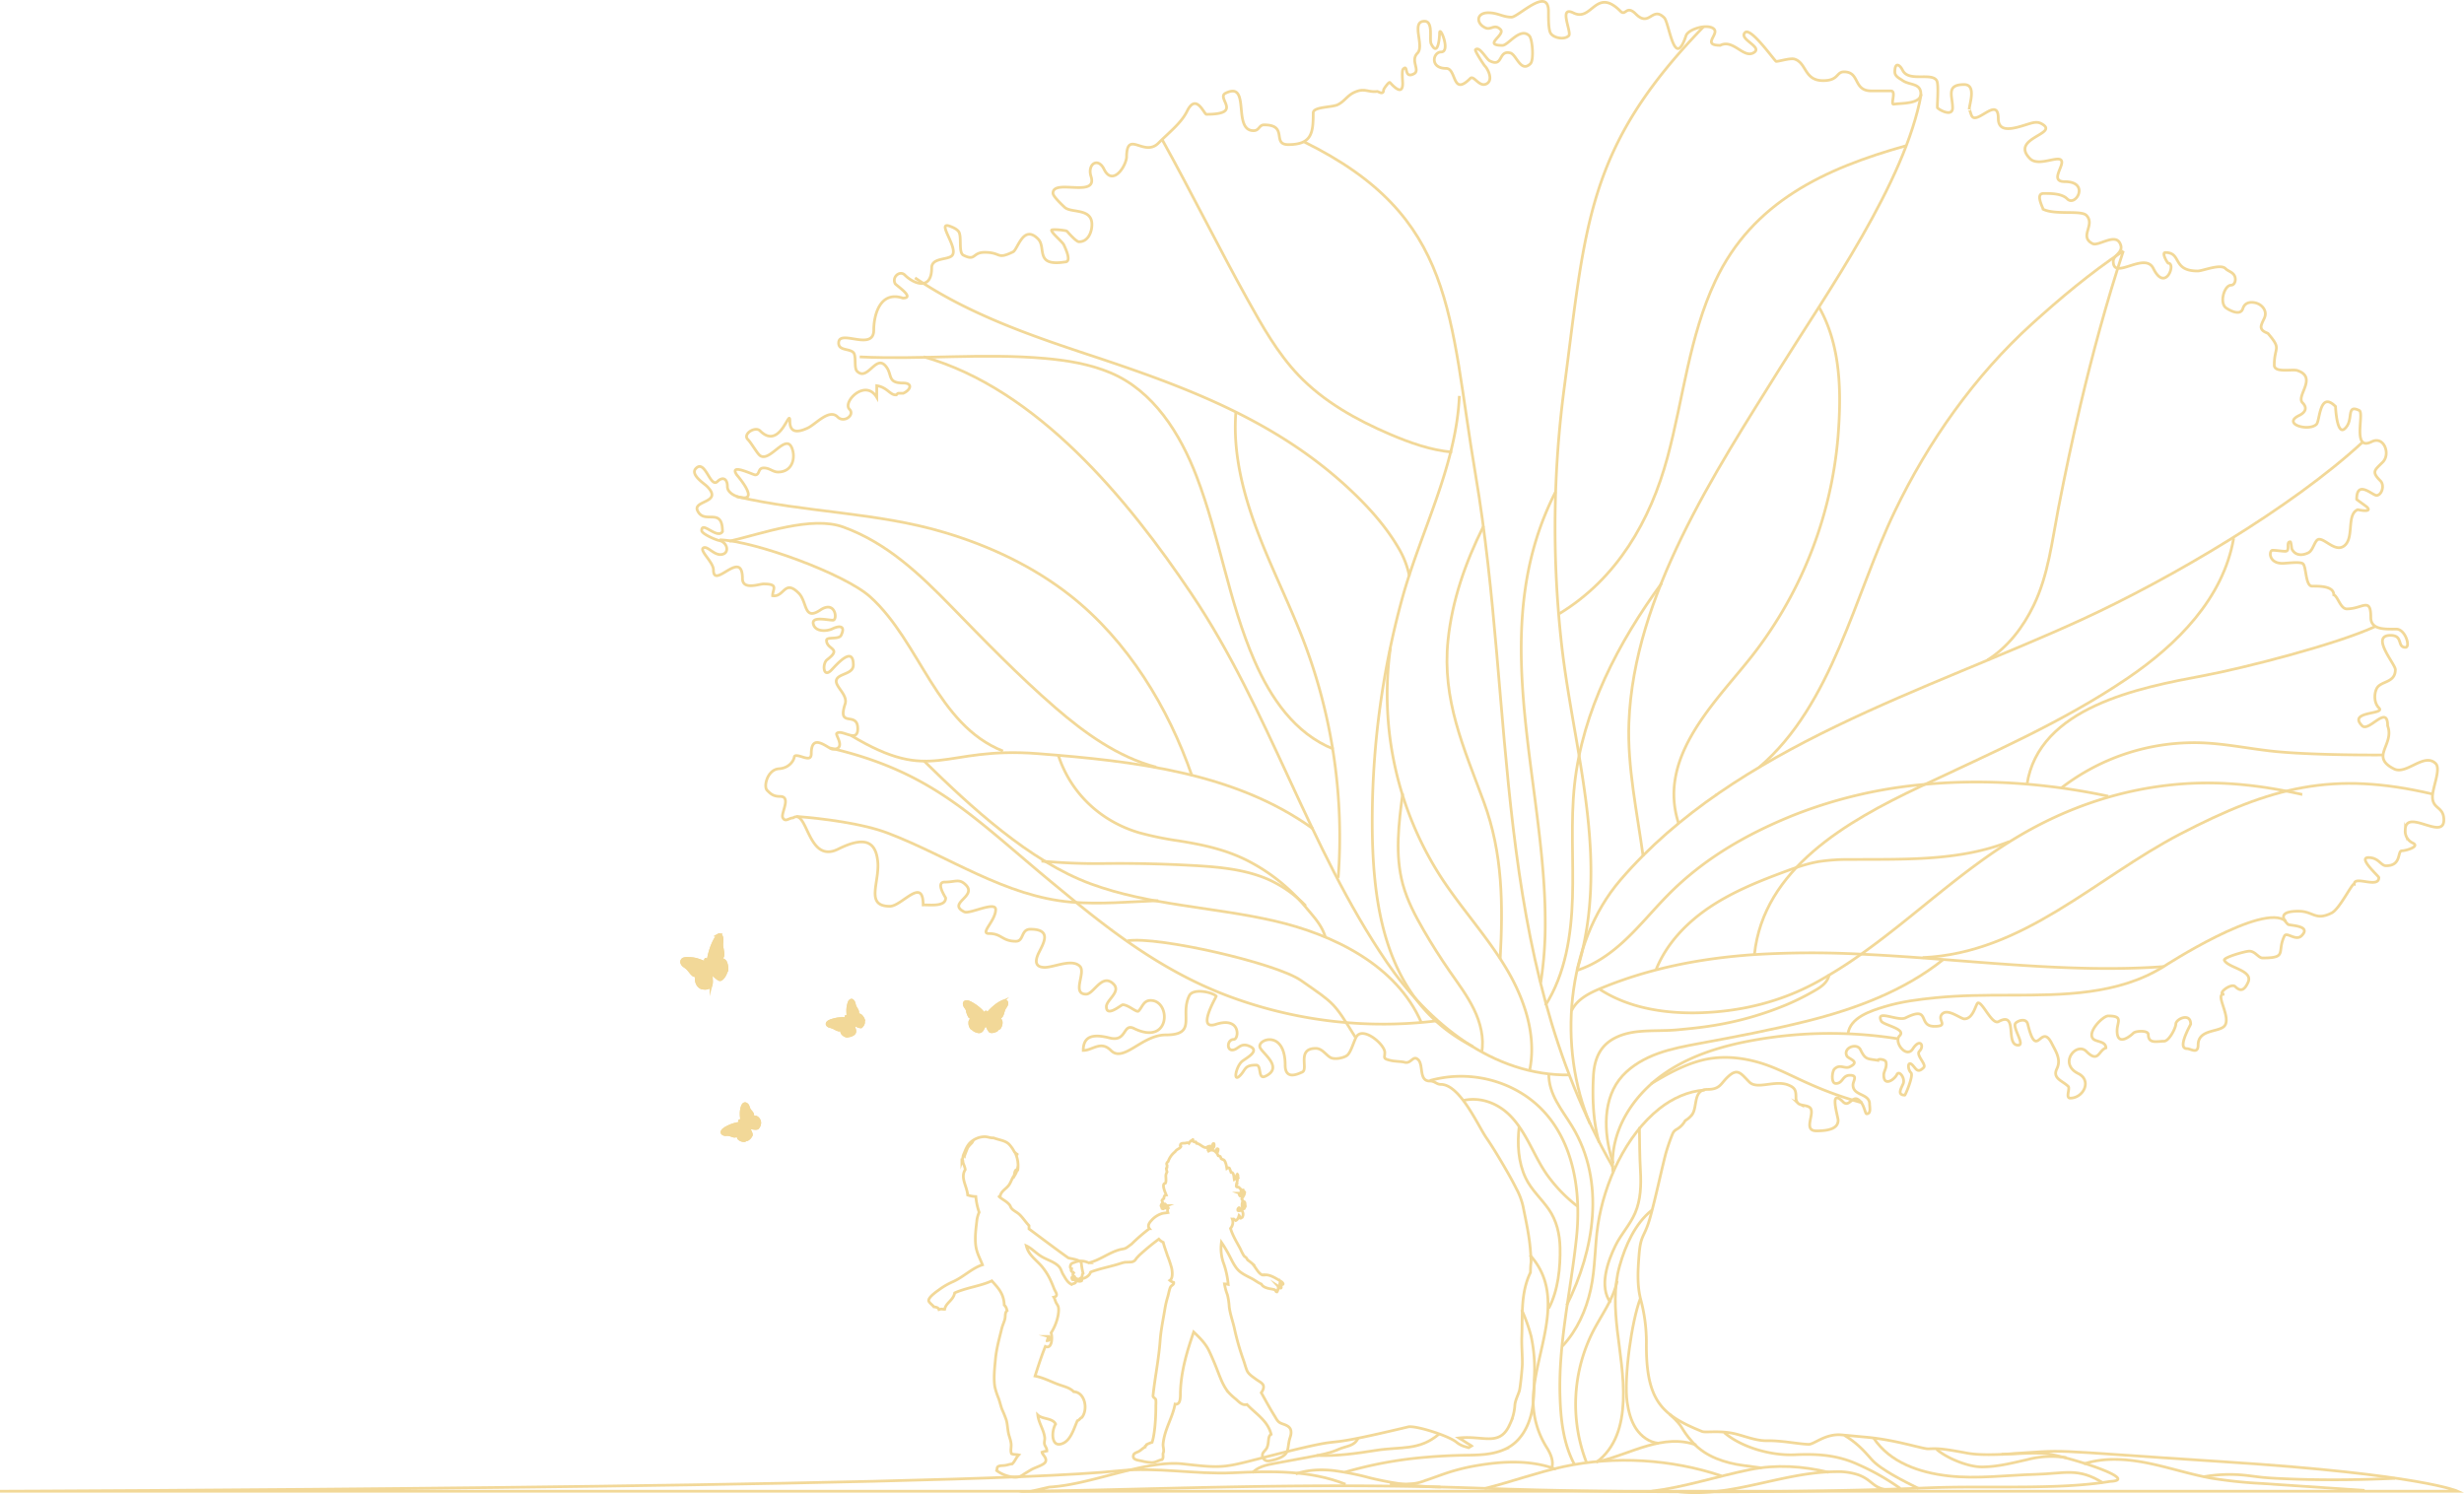 <svg xmlns="http://www.w3.org/2000/svg" xmlns:xlink="http://www.w3.org/1999/xlink" width="1348.259" height="817.604" viewBox="0 0 1348.259 817.604">
  <defs>
    <clipPath id="clip-path">
      <path id="Path_2491" data-name="Path 2491" d="M263.684,7825.652c-.763.67-1.689,1.17-1.808,2.279a5.018,5.018,0,0,0,.851,3.255c.175.207.57.325.84.544a4.716,4.716,0,0,0,1.681,1.092,9.5,9.5,0,0,0,1.246.366c1.744.234,2.329-1.132,2.952-2.4a5.619,5.619,0,0,0,.859-3.644c.326.129.185.725.5.229a5.569,5.569,0,0,0,.948,3.58,6.614,6.614,0,0,0,1.22,2.01c.787.512,2.656-.014,3.59-.617.217-.141.359-.458.634-.68s.7-.32.885-.523a4.956,4.956,0,0,0,.953-3.237c-.092-1.063-.795-1.652-1.721-2.32,2.324-.111,2.361-2.143,3.135-4.3.457-1.274,1.25-1.951,1.543-2.846.545-1.669-.347-2.426-1.956-1.9a18.8,18.8,0,0,0-5.059,3.3,23.329,23.329,0,0,0-3.959,4.243c-.356-.159.076-1.312-.3-1.632-.708.083-.187,1.31-.35,1.738-.8-.5-1.275-1.5-1.967-2.229a22.208,22.208,0,0,0-4.646-3.7,14.514,14.514,0,0,0-2.675-1.386c-1.533-.479-2.725.143-2.066,1.961.268.737,1.052,1.429,1.485,2.575.1.257.038.57.112.82a12.461,12.461,0,0,0,1.078,2.671A2.534,2.534,0,0,0,263.684,7825.652Z" transform="translate(-258.826 -7816.374)" fill="#ebcb7b" stroke="#f2d898" stroke-miterlimit="10" stroke-width="1.5" clip-rule="evenodd"/>
    </clipPath>
    <clipPath id="clip-path-2">
      <path id="Path_2494" data-name="Path 2494" d="M128.961,7891.694c.18,1.1.092,1.954.789,2.609a3.992,3.992,0,0,0,2.979.975c.17-.041.445-.3.727-.405s.564-.065.761-.167a5.1,5.1,0,0,0,2.192-2.481c.121-.818-1.254-3.486-1.986-4.254-.254-.266-.734-.5-1.015-.768.47-.284.927.313,1.405.532,1.3.587,4.218,1.313,5.042.621a4.248,4.248,0,0,0,1.126-2.754,3.46,3.46,0,0,0-1.685-2.968c-.912-.547-1.943-.215-2.758-.281,1.521-1.374-.209-2.506-1.156-3.945-.8-1.206-.5-2.5-2.024-3.221-.62-.3-1.315.172-1.677.957-1.2,2.612-.941,6.259-.28,8.8-.526.295-.962-.818-1.405-.533-.237.519,1.023.828,1.149,1.295a19.627,19.627,0,0,0-7.674,2.159,10.92,10.92,0,0,0-2.443,1.55c-1.071,1.11-.9,2.077.654,2.511.7.189,1.529-.1,2.557.123C126.281,7892.5,127.708,7893.862,128.961,7891.694Z" transform="translate(-120.347 -7875.097)" fill="#ebcb7b" stroke="#f2d898" stroke-miterlimit="10" stroke-width="1.5" clip-rule="evenodd"/>
    </clipPath>
    <clipPath id="clip-path-3">
      <path id="Path_2497" data-name="Path 2497" d="M105.821,7800.326c-1.264,2.319-.317,6.016,2.141,7.124a8.012,8.012,0,0,0,1.611.329c.948.145,3.131-.169,3.756-1.52a9.066,9.066,0,0,0,.206-3.449,11.709,11.709,0,0,0-.979-5.168c.142.207.493.748.505.167.322,1.379,2.381,3.628,4.144,4.788a4.2,4.2,0,0,0,.853.451c1.184.24,2.837-2.128,3.414-3.92.143-.438.483-.816.544-1.049a8.776,8.776,0,0,0-.792-4.764,3.506,3.506,0,0,0-2.694-1.475c.256-.584,1.111-.833,1.335-2.013a9.607,9.607,0,0,0-.18-2.516c-.091-.771-.306-1.6-.4-2.456-.19-1.645.224-2.983.082-4.166-.148-1.283-.79-2.7-1.9-2.064a4.488,4.488,0,0,0-1.119,1.2c-2.663,3.907-4.4,10.267-4.719,14.066-.575-.354-.541-1.82-1.207-1.869-.508.647.625,1.486.5,2.283a24.277,24.277,0,0,0-6.516-2.5,18.214,18.214,0,0,0-3.1-.31,7.315,7.315,0,0,0-3.007.266c-1.21.6-1.38,2.032-.3,3.245.67.75,1.7,1.142,2.7,2.228C102.649,7799.342,103.89,7802.055,105.821,7800.326Z" transform="translate(-97.278 -7778.471)" fill="#ebcb7b" stroke="#f2d898" stroke-miterlimit="10" stroke-width="1.5" clip-rule="evenodd"/>
    </clipPath>
    <clipPath id="clip-path-4">
      <path id="Path_2500" data-name="Path 2500" d="M188.447,7831.543c.048.668-.268,1.7.308,2.49a4.131,4.131,0,0,0,2.571,1.593,6.47,6.47,0,0,0,.843-.187,5.419,5.419,0,0,0,2.659-1.016c1.248-1.031.7-2.2.3-3.467a5.363,5.363,0,0,0-1.576-2.886c.192-.119.512.3.3-.114a8.923,8.923,0,0,0,2.936,1.932c.862.381,1.8.836,2.375.447a3.78,3.78,0,0,0,1.168-1.9c.1-.479-.159-1.006.14-1.41a5.487,5.487,0,0,0-1.718-2.728,3.9,3.9,0,0,0-2.175-.561c1.49-1.167-.19-2.937-.78-4.171-.614-1.286-.435-2.6-1.6-3.487-.57-.437-1.31.153-1.661.972a13.456,13.456,0,0,0-.82,4.241,23.041,23.041,0,0,0,.327,4.142c0,.039-.228.225.011.3-.6-.1-.758-1.139-1.241-.948-.27.481.718.9.858,1.366-.434.221-.9-.045-1.355-.094a17.362,17.362,0,0,0-6.578.681,8.5,8.5,0,0,0-2.608,1.061c-1,.821-.946,1.674.35,2.341a16.666,16.666,0,0,1,2.9,1.028,12.266,12.266,0,0,0,2.45,1.1A2.334,2.334,0,0,0,188.447,7831.543Z" transform="translate(-180.438 -7815.931)" fill="#ebcb7b" stroke="#f2d898" stroke-miterlimit="10" stroke-width="1.5" clip-rule="evenodd"/>
    </clipPath>
  </defs>
  <g id="Group_390" data-name="Group 390" transform="translate(-793.867 -226.581)">
    <g id="Group_389" data-name="Group 389">
      <g id="Group_290" data-name="Group 290">
        <g id="Group_264" data-name="Group 264" transform="translate(1321.488 774.365)">
          <g id="Group_263" data-name="Group 263" transform="translate(0)">
            <path id="Path_2490" data-name="Path 2490" d="M263.684,7825.652c-.763.67-1.689,1.17-1.808,2.279a5.018,5.018,0,0,0,.851,3.255c.175.207.57.325.84.544a4.716,4.716,0,0,0,1.681,1.092,9.5,9.5,0,0,0,1.246.366c1.744.234,2.329-1.132,2.952-2.4a5.619,5.619,0,0,0,.859-3.644c.326.129.185.725.5.229a5.569,5.569,0,0,0,.948,3.58,6.614,6.614,0,0,0,1.22,2.01c.787.512,2.656-.014,3.59-.617.217-.141.359-.458.634-.68s.7-.32.885-.523a4.956,4.956,0,0,0,.953-3.237c-.092-1.063-.795-1.652-1.721-2.32,2.324-.111,2.361-2.143,3.135-4.3.457-1.274,1.25-1.951,1.543-2.846.545-1.669-.347-2.426-1.956-1.9a18.8,18.8,0,0,0-5.059,3.3,23.329,23.329,0,0,0-3.959,4.243c-.356-.159.076-1.312-.3-1.632-.708.083-.187,1.31-.35,1.738-.8-.5-1.275-1.5-1.967-2.229a22.208,22.208,0,0,0-4.646-3.7,14.514,14.514,0,0,0-2.675-1.386c-1.533-.479-2.725.143-2.066,1.961.268.737,1.052,1.429,1.485,2.575.1.257.038.57.112.82a12.461,12.461,0,0,0,1.078,2.671A2.534,2.534,0,0,0,263.684,7825.652Z" transform="translate(-258.826 -7816.374)" fill="#ebcb7b" stroke="#f2d898" stroke-width="1.5" fill-rule="evenodd"/>
            <g id="Group_262" data-name="Group 262" clip-path="url(#clip-path)">
              <rect id="Rectangle_617" data-name="Rectangle 617" width="0.385" height="17.462" transform="translate(23.326 -0.362)" fill="#ebcb7b" stroke="#f2d898" stroke-miterlimit="10" stroke-width="1.5"/>
              <rect id="Rectangle_618" data-name="Rectangle 618" width="1.296" height="17.462" transform="translate(22.03 -0.362)" fill="#ebcb7b" stroke="#f2d898" stroke-miterlimit="10" stroke-width="1.5"/>
              <rect id="Rectangle_619" data-name="Rectangle 619" width="1.296" height="17.462" transform="translate(20.734 -0.362)" fill="#ebcb7b" stroke="#f2d898" stroke-miterlimit="10" stroke-width="1.5"/>
              <rect id="Rectangle_620" data-name="Rectangle 620" width="1.296" height="17.462" transform="translate(19.438 -0.362)" fill="#ebcb7b" stroke="#f2d898" stroke-miterlimit="10" stroke-width="1.5"/>
              <rect id="Rectangle_621" data-name="Rectangle 621" width="1.296" height="17.462" transform="translate(18.142 -0.362)" fill="#ebcb7b" stroke="#f2d898" stroke-miterlimit="10" stroke-width="1.5"/>
              <rect id="Rectangle_622" data-name="Rectangle 622" width="1.296" height="17.462" transform="translate(16.846 -0.362)" fill="#ebcb7b" stroke="#f2d898" stroke-miterlimit="10" stroke-width="1.5"/>
              <rect id="Rectangle_623" data-name="Rectangle 623" width="1.296" height="17.462" transform="translate(15.55 -0.362)" fill="#ebcb7b" stroke="#f2d898" stroke-miterlimit="10" stroke-width="1.5"/>
              <rect id="Rectangle_624" data-name="Rectangle 624" width="1.296" height="17.462" transform="translate(14.255 -0.362)" fill="#ebcb7b" stroke="#f2d898" stroke-miterlimit="10" stroke-width="1.5"/>
              <rect id="Rectangle_625" data-name="Rectangle 625" width="1.296" height="17.462" transform="translate(12.959 -0.362)" fill="#ebcb7b" stroke="#f2d898" stroke-miterlimit="10" stroke-width="1.5"/>
              <rect id="Rectangle_626" data-name="Rectangle 626" width="1.296" height="17.462" transform="translate(11.663 -0.362)" fill="#ebcb7b" stroke="#f2d898" stroke-miterlimit="10" stroke-width="1.5"/>
              <rect id="Rectangle_627" data-name="Rectangle 627" width="1.296" height="17.462" transform="translate(10.367 -0.362)" fill="#ebcb7b" stroke="#f2d898" stroke-miterlimit="10" stroke-width="1.5"/>
              <rect id="Rectangle_628" data-name="Rectangle 628" width="1.296" height="17.462" transform="translate(9.071 -0.362)" fill="#ebcb7b" stroke="#f2d898" stroke-miterlimit="10" stroke-width="1.5"/>
              <rect id="Rectangle_629" data-name="Rectangle 629" width="1.296" height="17.462" transform="translate(7.775 -0.362)" fill="#ebcb7b" stroke="#f2d898" stroke-miterlimit="10" stroke-width="1.5"/>
              <rect id="Rectangle_630" data-name="Rectangle 630" width="1.296" height="17.462" transform="translate(6.479 -0.362)" fill="#ebcb7b" stroke="#f2d898" stroke-miterlimit="10" stroke-width="1.5"/>
              <rect id="Rectangle_631" data-name="Rectangle 631" width="1.296" height="17.462" transform="translate(5.183 -0.362)" fill="#ebcb7b" stroke="#f2d898" stroke-miterlimit="10" stroke-width="1.5"/>
              <rect id="Rectangle_632" data-name="Rectangle 632" width="1.296" height="17.462" transform="translate(3.888 -0.362)" fill="#ebcb7b" stroke="#f2d898" stroke-miterlimit="10" stroke-width="1.5"/>
              <rect id="Rectangle_633" data-name="Rectangle 633" width="1.296" height="17.462" transform="translate(2.592 -0.362)" fill="#ebcb7b" stroke="#f2d898" stroke-miterlimit="10" stroke-width="1.5"/>
              <rect id="Rectangle_634" data-name="Rectangle 634" width="1.296" height="17.462" transform="translate(1.296 -0.362)" fill="#ebcb7b" stroke="#f2d898" stroke-miterlimit="10" stroke-width="1.5"/>
              <rect id="Rectangle_635" data-name="Rectangle 635" width="1.296" height="17.462" transform="translate(0 -0.362)" fill="#ebcb7b" stroke="#f2d898" stroke-miterlimit="10" stroke-width="1.5"/>
              <rect id="Rectangle_636" data-name="Rectangle 636" width="0.473" height="17.462" transform="translate(-0.473 -0.362)" fill="#ebcb7b" stroke="#f2d898" stroke-miterlimit="10" stroke-width="1.5"/>
            </g>
            <path id="Path_2492" data-name="Path 2492" d="M263.684,7825.652c-.763.67-1.689,1.17-1.808,2.279a5.018,5.018,0,0,0,.851,3.255c.175.207.57.325.84.544a4.716,4.716,0,0,0,1.681,1.092,9.5,9.5,0,0,0,1.246.366c1.744.234,2.329-1.132,2.952-2.4a5.619,5.619,0,0,0,.859-3.644c.326.129.185.725.5.229a5.569,5.569,0,0,0,.948,3.58,6.614,6.614,0,0,0,1.22,2.01c.787.512,2.656-.014,3.59-.617.217-.141.359-.458.634-.68s.7-.32.885-.523a4.956,4.956,0,0,0,.953-3.237c-.092-1.063-.795-1.652-1.721-2.32,2.324-.111,2.361-2.143,3.135-4.3.457-1.274,1.25-1.951,1.543-2.846.545-1.669-.347-2.426-1.956-1.9a18.8,18.8,0,0,0-5.059,3.3,23.329,23.329,0,0,0-3.959,4.243c-.356-.159.076-1.312-.3-1.632-.708.083-.187,1.31-.35,1.738-.8-.5-1.275-1.5-1.967-2.229a22.208,22.208,0,0,0-4.646-3.7,14.514,14.514,0,0,0-2.675-1.386c-1.533-.479-2.725.143-2.066,1.961.268.737,1.052,1.429,1.485,2.575.1.257.038.57.112.82a12.461,12.461,0,0,0,1.078,2.671A2.534,2.534,0,0,0,263.684,7825.652Z" transform="translate(-258.826 -7816.374)" fill="none" stroke="#f2d898" stroke-miterlimit="10" stroke-width="1.5" fill-rule="evenodd"/>
          </g>
        </g>
        <g id="Group_267" data-name="Group 267" transform="translate(1188.942 830.571)">
          <g id="Group_266" data-name="Group 266">
            <path id="Path_2493" data-name="Path 2493" d="M128.961,7891.694c.18,1.1.092,1.954.789,2.609a3.992,3.992,0,0,0,2.979.975c.17-.041.445-.3.727-.405s.564-.065.761-.167a5.1,5.1,0,0,0,2.192-2.481c.121-.818-1.254-3.486-1.986-4.254-.254-.266-.734-.5-1.015-.768.47-.284.927.313,1.405.532,1.3.587,4.218,1.313,5.042.621a4.248,4.248,0,0,0,1.126-2.754,3.46,3.46,0,0,0-1.685-2.968c-.912-.547-1.943-.215-2.758-.281,1.521-1.374-.209-2.506-1.156-3.945-.8-1.206-.5-2.5-2.024-3.221-.62-.3-1.315.172-1.677.957-1.2,2.612-.941,6.259-.28,8.8-.526.295-.962-.818-1.405-.533-.237.519,1.023.828,1.149,1.295a19.627,19.627,0,0,0-7.674,2.159,10.92,10.92,0,0,0-2.443,1.55c-1.071,1.11-.9,2.077.654,2.511.7.189,1.529-.1,2.557.123C126.281,7892.5,127.708,7893.862,128.961,7891.694Z" transform="translate(-120.347 -7875.097)" fill="#ebcb7b" stroke="#f2d898" stroke-width="1.5" fill-rule="evenodd"/>
            <g id="Group_265" data-name="Group 265" clip-path="url(#clip-path-2)">
              <rect id="Rectangle_637" data-name="Rectangle 637" width="0.049" height="20.605" transform="translate(20.638 -0.208)" fill="#ebcb7b" stroke="#f2d898" stroke-miterlimit="10" stroke-width="1.5"/>
              <rect id="Rectangle_638" data-name="Rectangle 638" width="1.147" height="20.605" transform="translate(19.491 -0.208)" fill="#ebcb7b" stroke="#f2d898" stroke-miterlimit="10" stroke-width="1.5"/>
              <rect id="Rectangle_639" data-name="Rectangle 639" width="1.147" height="20.605" transform="translate(18.345 -0.208)" fill="#ebcb7b" stroke="#f2d898" stroke-miterlimit="10" stroke-width="1.5"/>
              <rect id="Rectangle_640" data-name="Rectangle 640" width="1.147" height="20.605" transform="translate(17.198 -0.208)" fill="#ebcb7b" stroke="#f2d898" stroke-miterlimit="10" stroke-width="1.5"/>
              <rect id="Rectangle_641" data-name="Rectangle 641" width="1.147" height="20.605" transform="translate(16.052 -0.208)" fill="#ebcb7b" stroke="#f2d898" stroke-miterlimit="10" stroke-width="1.5"/>
              <rect id="Rectangle_642" data-name="Rectangle 642" width="1.147" height="20.605" transform="translate(14.905 -0.208)" fill="#ebcb7b" stroke="#f2d898" stroke-miterlimit="10" stroke-width="1.5"/>
              <rect id="Rectangle_643" data-name="Rectangle 643" width="1.147" height="20.605" transform="translate(13.759 -0.208)" fill="#ebcb7b" stroke="#f2d898" stroke-miterlimit="10" stroke-width="1.5"/>
              <rect id="Rectangle_644" data-name="Rectangle 644" width="1.147" height="20.605" transform="translate(12.612 -0.208)" fill="#ebcb7b" stroke="#f2d898" stroke-miterlimit="10" stroke-width="1.5"/>
              <rect id="Rectangle_645" data-name="Rectangle 645" width="1.147" height="20.605" transform="translate(11.465 -0.208)" fill="#ebcb7b" stroke="#f2d898" stroke-miterlimit="10" stroke-width="1.5"/>
              <rect id="Rectangle_646" data-name="Rectangle 646" width="1.147" height="20.605" transform="translate(10.319 -0.208)" fill="#ebcb7b" stroke="#f2d898" stroke-miterlimit="10" stroke-width="1.5"/>
              <rect id="Rectangle_647" data-name="Rectangle 647" width="1.147" height="20.605" transform="translate(9.172 -0.208)" fill="#ebcb7b" stroke="#f2d898" stroke-miterlimit="10" stroke-width="1.5"/>
              <rect id="Rectangle_648" data-name="Rectangle 648" width="1.147" height="20.605" transform="translate(8.026 -0.208)" fill="#ebcb7b" stroke="#f2d898" stroke-miterlimit="10" stroke-width="1.5"/>
              <rect id="Rectangle_649" data-name="Rectangle 649" width="1.147" height="20.605" transform="translate(6.879 -0.208)" fill="#ebcb7b" stroke="#f2d898" stroke-miterlimit="10" stroke-width="1.5"/>
              <rect id="Rectangle_650" data-name="Rectangle 650" width="1.147" height="20.605" transform="translate(5.733 -0.208)" fill="#ebcb7b" stroke="#f2d898" stroke-miterlimit="10" stroke-width="1.5"/>
              <rect id="Rectangle_651" data-name="Rectangle 651" width="1.147" height="20.605" transform="translate(4.586 -0.208)" fill="#ebcb7b" stroke="#f2d898" stroke-miterlimit="10" stroke-width="1.5"/>
              <rect id="Rectangle_652" data-name="Rectangle 652" width="1.147" height="20.605" transform="translate(3.44 -0.208)" fill="#ebcb7b" stroke="#f2d898" stroke-miterlimit="10" stroke-width="1.5"/>
              <rect id="Rectangle_653" data-name="Rectangle 653" width="1.147" height="20.605" transform="translate(2.293 -0.208)" fill="#ebcb7b" stroke="#f2d898" stroke-miterlimit="10" stroke-width="1.5"/>
              <rect id="Rectangle_654" data-name="Rectangle 654" width="1.147" height="20.605" transform="translate(1.146 -0.208)" fill="#ebcb7b" stroke="#f2d898" stroke-miterlimit="10" stroke-width="1.5"/>
              <rect id="Rectangle_655" data-name="Rectangle 655" width="1.147" height="20.605" transform="translate(0 -0.208)" fill="#ebcb7b" stroke="#f2d898" stroke-miterlimit="10" stroke-width="1.5"/>
              <rect id="Rectangle_656" data-name="Rectangle 656" width="0.39" height="20.605" transform="translate(-0.39 -0.208)" fill="#ebcb7b" stroke="#f2d898" stroke-miterlimit="10" stroke-width="1.5"/>
            </g>
            <path id="Path_2495" data-name="Path 2495" d="M128.961,7891.694c.18,1.1.092,1.954.789,2.609a3.992,3.992,0,0,0,2.979.975c.17-.041.445-.3.727-.405s.564-.065.761-.167a5.1,5.1,0,0,0,2.192-2.481c.121-.818-1.254-3.486-1.986-4.254-.254-.266-.734-.5-1.015-.768.47-.284.927.313,1.405.532,1.3.587,4.218,1.313,5.042.621a4.248,4.248,0,0,0,1.126-2.754,3.46,3.46,0,0,0-1.685-2.968c-.912-.547-1.943-.215-2.758-.281,1.521-1.374-.209-2.506-1.156-3.945-.8-1.206-.5-2.5-2.024-3.221-.62-.3-1.315.172-1.677.957-1.2,2.612-.941,6.259-.28,8.8-.526.295-.962-.818-1.405-.533-.237.519,1.023.828,1.149,1.295a19.627,19.627,0,0,0-7.674,2.159,10.92,10.92,0,0,0-2.443,1.55c-1.071,1.11-.9,2.077.654,2.511.7.189,1.529-.1,2.557.123C126.281,7892.5,127.708,7893.862,128.961,7891.694Z" transform="translate(-120.347 -7875.097)" fill="none" stroke="#f2d898" stroke-miterlimit="10" stroke-width="1.5" fill-rule="evenodd"/>
          </g>
        </g>
        <g id="Group_270" data-name="Group 270" transform="translate(1166.861 738.086)">
          <g id="Group_269" data-name="Group 269">
            <path id="Path_2496" data-name="Path 2496" d="M105.821,7800.326c-1.264,2.319-.317,6.016,2.141,7.124a8.012,8.012,0,0,0,1.611.329c.948.145,3.131-.169,3.756-1.52a9.066,9.066,0,0,0,.206-3.449,11.709,11.709,0,0,0-.979-5.168c.142.207.493.748.505.167.322,1.379,2.381,3.628,4.144,4.788a4.2,4.2,0,0,0,.853.451c1.184.24,2.837-2.128,3.414-3.92.143-.438.483-.816.544-1.049a8.776,8.776,0,0,0-.792-4.764,3.506,3.506,0,0,0-2.694-1.475c.256-.584,1.111-.833,1.335-2.013a9.607,9.607,0,0,0-.18-2.516c-.091-.771-.306-1.6-.4-2.456-.19-1.645.224-2.983.082-4.166-.148-1.283-.79-2.7-1.9-2.064a4.488,4.488,0,0,0-1.119,1.2c-2.663,3.907-4.4,10.267-4.719,14.066-.575-.354-.541-1.82-1.207-1.869-.508.647.625,1.486.5,2.283a24.277,24.277,0,0,0-6.516-2.5,18.214,18.214,0,0,0-3.1-.31,7.315,7.315,0,0,0-3.007.266c-1.21.6-1.38,2.032-.3,3.245.67.75,1.7,1.142,2.7,2.228C102.649,7799.342,103.89,7802.055,105.821,7800.326Z" transform="translate(-97.278 -7778.471)" fill="#ebcb7b" stroke="#f2d898" stroke-width="1.5" fill-rule="evenodd"/>
            <g id="Group_268" data-name="Group 268" clip-path="url(#clip-path-3)">
              <rect id="Rectangle_657" data-name="Rectangle 657" width="0.199" height="29.93" transform="translate(24.823 -0.476)" fill="#ebcb7b" stroke="#f2d898" stroke-miterlimit="10" stroke-width="1.5"/>
              <rect id="Rectangle_658" data-name="Rectangle 658" width="1.379" height="29.93" transform="translate(23.444 -0.476)" fill="#ebcb7b" stroke="#f2d898" stroke-miterlimit="10" stroke-width="1.5"/>
              <rect id="Rectangle_659" data-name="Rectangle 659" width="1.379" height="29.93" transform="translate(22.065 -0.476)" fill="#ebcb7b" stroke="#f2d898" stroke-miterlimit="10" stroke-width="1.5"/>
              <rect id="Rectangle_660" data-name="Rectangle 660" width="1.379" height="29.93" transform="translate(20.686 -0.476)" fill="#ebcb7b" stroke="#f2d898" stroke-miterlimit="10" stroke-width="1.5"/>
              <rect id="Rectangle_661" data-name="Rectangle 661" width="1.379" height="29.93" transform="translate(19.307 -0.476)" fill="#ebcb7b" stroke="#f2d898" stroke-miterlimit="10" stroke-width="1.5"/>
              <rect id="Rectangle_662" data-name="Rectangle 662" width="1.379" height="29.93" transform="translate(17.928 -0.476)" fill="#ebcb7b" stroke="#f2d898" stroke-miterlimit="10" stroke-width="1.5"/>
              <rect id="Rectangle_663" data-name="Rectangle 663" width="1.379" height="29.93" transform="translate(16.549 -0.476)" fill="#ebcb7b" stroke="#f2d898" stroke-miterlimit="10" stroke-width="1.5"/>
              <rect id="Rectangle_664" data-name="Rectangle 664" width="1.379" height="29.93" transform="translate(15.17 -0.476)" fill="#ebcb7b" stroke="#f2d898" stroke-miterlimit="10" stroke-width="1.5"/>
              <rect id="Rectangle_665" data-name="Rectangle 665" width="1.379" height="29.93" transform="translate(13.79 -0.476)" fill="#ebcb7b" stroke="#f2d898" stroke-miterlimit="10" stroke-width="1.5"/>
              <rect id="Rectangle_666" data-name="Rectangle 666" width="1.379" height="29.93" transform="translate(12.411 -0.476)" fill="#ebcb7b" stroke="#f2d898" stroke-miterlimit="10" stroke-width="1.5"/>
              <rect id="Rectangle_667" data-name="Rectangle 667" width="1.379" height="29.93" transform="translate(11.032 -0.476)" fill="#ebcb7b" stroke="#f2d898" stroke-miterlimit="10" stroke-width="1.5"/>
              <rect id="Rectangle_668" data-name="Rectangle 668" width="1.379" height="29.93" transform="translate(9.653 -0.476)" fill="#ebcb7b" stroke="#f2d898" stroke-miterlimit="10" stroke-width="1.5"/>
              <rect id="Rectangle_669" data-name="Rectangle 669" width="1.379" height="29.93" transform="translate(8.274 -0.476)" fill="#ebcb7b" stroke="#f2d898" stroke-miterlimit="10" stroke-width="1.5"/>
              <rect id="Rectangle_670" data-name="Rectangle 670" width="1.379" height="29.93" transform="translate(6.895 -0.476)" fill="#ebcb7b" stroke="#f2d898" stroke-miterlimit="10" stroke-width="1.5"/>
              <rect id="Rectangle_671" data-name="Rectangle 671" width="1.379" height="29.93" transform="translate(5.516 -0.476)" fill="#ebcb7b" stroke="#f2d898" stroke-miterlimit="10" stroke-width="1.5"/>
              <rect id="Rectangle_672" data-name="Rectangle 672" width="1.379" height="29.93" transform="translate(4.137 -0.476)" fill="#ebcb7b" stroke="#f2d898" stroke-miterlimit="10" stroke-width="1.5"/>
              <rect id="Rectangle_673" data-name="Rectangle 673" width="1.379" height="29.93" transform="translate(2.758 -0.476)" fill="#ebcb7b" stroke="#f2d898" stroke-miterlimit="10" stroke-width="1.5"/>
              <rect id="Rectangle_674" data-name="Rectangle 674" width="1.379" height="29.93" transform="translate(1.379 -0.476)" fill="#ebcb7b" stroke="#f2d898" stroke-miterlimit="10" stroke-width="1.5"/>
              <rect id="Rectangle_675" data-name="Rectangle 675" width="1.379" height="29.93" transform="translate(0 -0.476)" fill="#ebcb7b" stroke="#f2d898" stroke-miterlimit="10" stroke-width="1.5"/>
              <rect id="Rectangle_676" data-name="Rectangle 676" width="0.363" height="29.93" transform="translate(-0.363 -0.476)" fill="#ebcb7b" stroke="#f2d898" stroke-miterlimit="10" stroke-width="1.5"/>
            </g>
            <path id="Path_2498" data-name="Path 2498" d="M105.821,7800.326c-1.264,2.319-.317,6.016,2.141,7.124a8.012,8.012,0,0,0,1.611.329c.948.145,3.131-.169,3.756-1.52a9.066,9.066,0,0,0,.206-3.449,11.709,11.709,0,0,0-.979-5.168c.142.207.493.748.505.167.322,1.379,2.381,3.628,4.144,4.788a4.2,4.2,0,0,0,.853.451c1.184.24,2.837-2.128,3.414-3.92.143-.438.483-.816.544-1.049a8.776,8.776,0,0,0-.792-4.764,3.506,3.506,0,0,0-2.694-1.475c.256-.584,1.111-.833,1.335-2.013a9.607,9.607,0,0,0-.18-2.516c-.091-.771-.306-1.6-.4-2.456-.19-1.645.224-2.983.082-4.166-.148-1.283-.79-2.7-1.9-2.064a4.488,4.488,0,0,0-1.119,1.2c-2.663,3.907-4.4,10.267-4.719,14.066-.575-.354-.541-1.82-1.207-1.869-.508.647.625,1.486.5,2.283a24.277,24.277,0,0,0-6.516-2.5,18.214,18.214,0,0,0-3.1-.31,7.315,7.315,0,0,0-3.007.266c-1.21.6-1.38,2.032-.3,3.245.67.75,1.7,1.142,2.7,2.228C102.649,7799.342,103.89,7802.055,105.821,7800.326Z" transform="translate(-97.278 -7778.471)" fill="none" stroke="#f2d898" stroke-miterlimit="10" stroke-width="1.5" fill-rule="evenodd"/>
          </g>
        </g>
        <g id="Group_273" data-name="Group 273" transform="translate(1246.459 773.941)">
          <g id="Group_272" data-name="Group 272">
            <path id="Path_2499" data-name="Path 2499" d="M188.447,7831.543c.048.668-.268,1.7.308,2.49a4.131,4.131,0,0,0,2.571,1.593,6.47,6.47,0,0,0,.843-.187,5.419,5.419,0,0,0,2.659-1.016c1.248-1.031.7-2.2.3-3.467a5.363,5.363,0,0,0-1.576-2.886c.192-.119.512.3.3-.114a8.923,8.923,0,0,0,2.936,1.932c.862.381,1.8.836,2.375.447a3.78,3.78,0,0,0,1.168-1.9c.1-.479-.159-1.006.14-1.41a5.487,5.487,0,0,0-1.718-2.728,3.9,3.9,0,0,0-2.175-.561c1.49-1.167-.19-2.937-.78-4.171-.614-1.286-.435-2.6-1.6-3.487-.57-.437-1.31.153-1.661.972a13.456,13.456,0,0,0-.82,4.241,23.041,23.041,0,0,0,.327,4.142c0,.039-.228.225.011.3-.6-.1-.758-1.139-1.241-.948-.27.481.718.9.858,1.366-.434.221-.9-.045-1.355-.094a17.362,17.362,0,0,0-6.578.681,8.5,8.5,0,0,0-2.608,1.061c-1,.821-.946,1.674.35,2.341a16.666,16.666,0,0,1,2.9,1.028,12.266,12.266,0,0,0,2.45,1.1A2.334,2.334,0,0,0,188.447,7831.543Z" transform="translate(-180.438 -7815.931)" fill="#ebcb7b" stroke="#f2d898" stroke-width="1.5" fill-rule="evenodd"/>
            <g id="Group_271" data-name="Group 271" clip-path="url(#clip-path-4)">
              <rect id="Rectangle_677" data-name="Rectangle 677" width="1.113" height="19.995" transform="translate(18.918 -0.288)" fill="#ebcb7b" stroke="#f2d898" stroke-miterlimit="10" stroke-width="1.5"/>
              <rect id="Rectangle_678" data-name="Rectangle 678" width="1.113" height="19.995" transform="translate(17.806 -0.288)" fill="#ebcb7b" stroke="#f2d898" stroke-miterlimit="10" stroke-width="1.5"/>
              <rect id="Rectangle_679" data-name="Rectangle 679" width="1.113" height="19.995" transform="translate(16.693 -0.288)" fill="#ebcb7b" stroke="#f2d898" stroke-miterlimit="10" stroke-width="1.5"/>
              <rect id="Rectangle_680" data-name="Rectangle 680" width="1.113" height="19.995" transform="translate(15.58 -0.288)" fill="#ebcb7b" stroke="#f2d898" stroke-miterlimit="10" stroke-width="1.5"/>
              <rect id="Rectangle_681" data-name="Rectangle 681" width="1.113" height="19.995" transform="translate(14.467 -0.288)" fill="#ebcb7b" stroke="#f2d898" stroke-miterlimit="10" stroke-width="1.5"/>
              <rect id="Rectangle_682" data-name="Rectangle 682" width="1.113" height="19.995" transform="translate(13.354 -0.288)" fill="#ebcb7b" stroke="#f2d898" stroke-miterlimit="10" stroke-width="1.5"/>
              <rect id="Rectangle_683" data-name="Rectangle 683" width="1.113" height="19.995" transform="translate(12.241 -0.288)" fill="#ebcb7b" stroke="#f2d898" stroke-miterlimit="10" stroke-width="1.5"/>
              <rect id="Rectangle_684" data-name="Rectangle 684" width="1.113" height="19.995" transform="translate(11.129 -0.288)" fill="#ebcb7b" stroke="#f2d898" stroke-miterlimit="10" stroke-width="1.5"/>
              <rect id="Rectangle_685" data-name="Rectangle 685" width="1.113" height="19.995" transform="translate(10.016 -0.288)" fill="#ebcb7b" stroke="#f2d898" stroke-miterlimit="10" stroke-width="1.5"/>
              <rect id="Rectangle_686" data-name="Rectangle 686" width="1.113" height="19.995" transform="translate(8.903 -0.288)" fill="#ebcb7b" stroke="#f2d898" stroke-miterlimit="10" stroke-width="1.5"/>
              <rect id="Rectangle_687" data-name="Rectangle 687" width="1.113" height="19.995" transform="translate(7.79 -0.288)" fill="#ebcb7b" stroke="#f2d898" stroke-miterlimit="10" stroke-width="1.5"/>
              <rect id="Rectangle_688" data-name="Rectangle 688" width="1.113" height="19.995" transform="translate(6.677 -0.288)" fill="#ebcb7b" stroke="#f2d898" stroke-miterlimit="10" stroke-width="1.5"/>
              <rect id="Rectangle_689" data-name="Rectangle 689" width="1.113" height="19.995" transform="translate(5.564 -0.288)" fill="#ebcb7b" stroke="#f2d898" stroke-miterlimit="10" stroke-width="1.5"/>
              <rect id="Rectangle_690" data-name="Rectangle 690" width="1.113" height="19.995" transform="translate(4.451 -0.288)" fill="#ebcb7b" stroke="#f2d898" stroke-miterlimit="10" stroke-width="1.5"/>
              <rect id="Rectangle_691" data-name="Rectangle 691" width="1.113" height="19.995" transform="translate(3.339 -0.288)" fill="#ebcb7b" stroke="#f2d898" stroke-miterlimit="10" stroke-width="1.5"/>
              <rect id="Rectangle_692" data-name="Rectangle 692" width="1.113" height="19.995" transform="translate(2.226 -0.288)" fill="#ebcb7b" stroke="#f2d898" stroke-miterlimit="10" stroke-width="1.5"/>
              <rect id="Rectangle_693" data-name="Rectangle 693" width="1.113" height="19.995" transform="translate(1.113 -0.288)" fill="#ebcb7b" stroke="#f2d898" stroke-miterlimit="10" stroke-width="1.5"/>
              <rect id="Rectangle_694" data-name="Rectangle 694" width="1.113" height="19.995" transform="translate(0 -0.288)" fill="#ebcb7b" stroke="#f2d898" stroke-miterlimit="10" stroke-width="1.5"/>
              <rect id="Rectangle_695" data-name="Rectangle 695" width="0.306" height="19.995" transform="translate(-0.306 -0.288)" fill="#ebcb7b" stroke="#f2d898" stroke-miterlimit="10" stroke-width="1.5"/>
            </g>
            <path id="Path_2501" data-name="Path 2501" d="M188.447,7831.543c.048.668-.268,1.7.308,2.49a4.131,4.131,0,0,0,2.571,1.593,6.47,6.47,0,0,0,.843-.187,5.419,5.419,0,0,0,2.659-1.016c1.248-1.031.7-2.2.3-3.467a5.363,5.363,0,0,0-1.576-2.886c.192-.119.512.3.3-.114a8.923,8.923,0,0,0,2.936,1.932c.862.381,1.8.836,2.375.447a3.78,3.78,0,0,0,1.168-1.9c.1-.479-.159-1.006.14-1.41a5.487,5.487,0,0,0-1.718-2.728,3.9,3.9,0,0,0-2.175-.561c1.49-1.167-.19-2.937-.78-4.171-.614-1.286-.435-2.6-1.6-3.487-.57-.437-1.31.153-1.661.972a13.456,13.456,0,0,0-.82,4.241,23.041,23.041,0,0,0,.327,4.142c0,.039-.228.225.011.3-.6-.1-.758-1.139-1.241-.948-.27.481.718.9.858,1.366-.434.221-.9-.045-1.355-.094a17.362,17.362,0,0,0-6.578.681,8.5,8.5,0,0,0-2.608,1.061c-1,.821-.946,1.674.35,2.341a16.666,16.666,0,0,1,2.9,1.028,12.266,12.266,0,0,0,2.45,1.1A2.334,2.334,0,0,0,188.447,7831.543Z" transform="translate(-180.438 -7815.931)" fill="none" stroke="#f2d898" stroke-miterlimit="10" stroke-width="1.5" fill-rule="evenodd"/>
          </g>
        </g>
      </g>
      <g id="Group_388" data-name="Group 388">
        <g id="Group_387" data-name="Group 387">
          <g id="Group_386" data-name="Group 386">
            <g id="Component_1_1" data-name="Component 1 – 1" transform="translate(793.869 227.331)">
              <g id="Group_261" data-name="Group 261" transform="translate(379.975)">
                <path id="Path_2489" data-name="Path 2489" d="M491.439,7688.274c-2.442,0-3.2-1.844-6.124-1.844-6.016,0-3.315-8.722-6.238-11.619s-3.8,2.459-7.586,1.339c-1.574-.438-5.143-.438-7.138-.884-4.918-1.128-3.6-1.338-3.6-4.471,0-4.551-12.589-15.048-15.851-8.049-1.348,2.921-2.7,7.6-4.47,9.38-1.542,1.575-6.712,2.685-9.159,1.575-2.67-1.348-4.69-5.137-8.287-5.137-10.568,0-3.908,11.322-7.365,12.949-3.315,1.574-9.381,4.016-9.381-3.806,0-19.432-15.177-14.277-13.828-9.807,1.126,3.342,13.149,10.928,3.121,15.849-4.47,2.234-1.995-6.042-5.143-6.042-6.685,0-5.564,2.473-8.934,5.816-3.8,3.79-2.221-4.47.9-7.585,1.8-1.8,11.635-6.27,3.375-8.951-4.27-1.32-5.4,2.459-8.513,2.459s-2.668-5.8.9-5.8c2.9,0,4.022-12.73-9.807-8.26-10.955,3.569.426-15.187.2-15.415-2.222-2.233-12.729-4.464-14.751-.222-5.342,10.718,4.691,21.437-12.929,21.437-12.982,0-23.043,15.43-29.954,8.486-5.564-5.574-10.055,0-15.117.017,0-8.418,6.07-8.95,14.471-6.841,9.472,2.371,7.11-8.163,13.182-5.258,20.261,10.005,20.514-15.268,9.214-15.268-3.962,0-4.5,3.676-6.6,5.784-1.041,1.058-5.537-3.427-8.686-3.427-.787,0-8.933,7.126-8.933,1.057,0-3.684,8.146-8.152,3.931-12.363-6.319-6.325-10.789,5.521-15,5.521-8.146,0,0-11.846-3.43-15.274-4.323-4.33-14.049.594-19.219.594-3.6,0-6.459-1.634-3.144-8.222,2.642-5.268,7.079-12.633-4.749-12.633-5.256,0-3.4,6.577-7.9,6.577-7.639,0-7.639-4.215-14.723-4.215-5.225,0,3.655-6.955,3.655-13.168,0-4.732-14.218,2.633-17.085,1.321-9.748-4.748,7.078-8.426.787-14.733-3.709-3.7-5.537-1.591-11.575-1.591-5.284,0,.507,8.432.507,8.685,0,5-8.685,3.694-12.308,3.817,0-15.775-11.688.733-18.212.733-13.937,0-5.337-13.219-6.685-24.9-1.067-9.214-5.758-14.312-21.609-6.387-16.885,8.4-16.605-22.44-24.7-17.076-2.167,0-4.329,2.6-5.623-.149-1.18-2.32,4.89-11.592-1.461-11.592-3.762,0-5.17-1.434-7.078-3.316-2.162-2.178.193-11.425,6.464-11.83,5.732-.382,8.147-4.583,8.373-6.394.167-1.743,3.989-.129,5.617.282,1.914.479,3.683.759,3.683-2.152,0-12.136,9.441-2.432,11.748-2.432,7.613,0,1.321-7.769,2.162-8.608,2.668-2.669,11.521,5.579,11.521-2.556,0-10.061-11.408,0-6.912-13.587,2.108-6.465-10.4-11.942-1.8-15.765,2.529-1.225,6.3-2.063,6.3-5.592,0-11.267-9.947.745-12.141,2.923-4.437,4.48-4.944-3.769-2.162-5.834,8.454-6.42-.367-5.337-.367-10.55,0-2.187,6.8-.237,7.98-2.792,2.556-5.213-.841-5.451-4.831-3.516-2.781,1.337-8.938,1.829-10.286-2.3-1.574-4.847,7.5-2.43,10.648-2.43,2.674,0,1.461-11.157-6.885-5.582-9.214,6.185-7.019-4.367-11.856-9.214-7.866-7.882-7.866,2.432-14.276,1.4,0-3.721,3.542-6.433-5-6.433-2.307,0-11.494,3.554-11.494-2.963,0-16.844-15.878,6.437-15.878-4.734,0-4.331-8.12-10.751-5.391-12.11,2.075-1.029,5.45,3.72,9.1,3.72,5.4,0,4.329-6.772-.674-7.714-1.855-.335-9.467-3.635-9.467-5.409,0-5.606,8.54,5,11.381.561,0-13.834-9.84-3.562-13.63-11.391-2.9-5.79,14.3-4.243,5.143-13.387-1.574-1.564-9.386-6.493-6.017-9.839,5.116-5.139,7.813,11.171,11.8,7.153,2.474-2.457,5.4-2.011,5.4,2.9,0,3.58,5.337,6.039,9.16,6.039,6.912,0-4.044-12.519-4.044-12.519-4.442-6.686,8.934,0,10.055,0,2.7,0,1.353-3.79,4.7-3.79s4.918,2.233,7.813,2.233c8.285,0,9.834-8.487,7.386-13.632-3.6-7.375-12.53,9.388-17.647,4.244-1.574-1.558-4.5-6.7-6.265-8.47-2.9-2.922,4.017-7.376,6.718-4.7,11.154,11.161,16.3-13.412,16.3-5.154,0,7,5.252,5.721,9.748,3.625,4.524-2.1,11.689-10.763,16.384-6.066,3.569,3.569,9.608-1.127,6.459-4.243-3.9-3.919,8.713-16.918,14.951-6.48v-6.362c5.424.727,7.332,5.014,10.2,5.014h.534c.448-.533.841-.884,1.127-.884.9,0,1.8,0,2.636.016,4.077-1.783,5.424-5.607-.054-5.607-9.386,0-5.365-5.143-10.061-9.822-5.111-5.144-9.607,8.94-15.172,3.343-1.8-1.779-.226-8.487-2.021-10.264-2.248-2.239-8.038-.9-8.038-5.145,0-8.049,19.22,4.916,19.22-7.154,0-7.6,3.09-21.663,15.9-17.463,7.139,0-3.936-7.106-4.216-7.91-1.855-3.682,2.641-7.375,5.284-4.722,5,4.993,14.724,8.685,14.724-3.947,0-5.547,8.712-4.227,11.068-6.6,3.937-3.945-8.426-18.416-1.574-16.308,1.574.534,4.217,1.573,5.284,3.147,1.828,2.637-.28,11.587,2.616,12.908,6.83,3.418,4.749-1.585,11.575-1.585,9.473,0,6.324,4.216,15.543-.254,2.636-1.32,5.5-15.271,13.683-7.111,4.75,4.741-2.108,15.258,14.751,12.632,4.216,0-.534-8.949-.534-9.213-.787-1.845-6.831-6.576-6.831-8.152,0-.8,7.872,0,8.432.524.507.532,5,5.783,6.577,5.783,5,0,7.079-5.25,7.079-9.467,0-9.217-11.575-6.055-15-9.482-.788-.787-6.3-5.791-6.3-7.63,0-8.177,24.73,2.9,20.794-9.218-2.108-6.853,3.936-10.535,7.112-3.965,4.463,9.221,11.575-.5,12.362-6.306,0-15.792,9.467,0,17.393-7.894,6.044-6.053,12.616-11.073,15.792-17.635,5-10.018,9.219,1.844,10.507,1.844,20.541,0,5-8.966,10.54-11.592,13.964-6.841,3.43,20.542,15.258,20.542,3.176,0,2.922-3.165,5.79-3.165,13.431,0,3.963,10.794,13.177,10.794,12.9,0,13.683-6.327,13.683-17.384,0-3.413,10.287-2.893,13.435-4.464,3.7-1.843,5-4.75,8.707-6.594,6.044-2.889,7.618,0,12.869-.656.62,0,3.488,2.231,3.488-.873,0-.377,2.863-4.62,3.483-3.99.9.856,6.966,8.092,6.966.491,0-1.488-.615-6.983.254-7.852,3.008-2.993.14,5.478,5.844,2.609,3.736-1.865-2.108-7.236,1.995-11.337,3.989-3.99-3.849-17.463,3.849-17.463,4.977,0,2.5,9.975,3.629,12.351,3.71,7.474,4.6-3.131,4.6-5.746,0-4.97,6.324,10.228.846,10.228-4.47,0-6.351,8.976,2.755,8.976,5.845,0,3.09,15.6,13.176,5.494,2-2,4.864,4.986,8.853,2.982,3.962-2,.841-8.093-.76-9.727-.648-.615-5.732-8.469-5.225-8.977,2.216-2.231,5.845,5.117,7.839,6.114,7.473,3.752,4.465-5.984,11.182-4.357,3.369.745,5.731,11.214,11.085,5.86,1.983-1.993,1.11-13.46-.632-15.218-4.976-4.987-11.575,5.24-14.67,5.24-11.182,0,1.855-5.731-1.122-8.723-3.375-3.371-5.229.744-8.486-1.025-4.917-2.4-4.8-8.108,1.827-8.108,5.252,0,8.007,2.4,12.7,2.4,3.655,0,20.234-17.041,20.234-3.2,0,2.739-.114,9.483,1.04,11.773,1.364,2.739,7.542,4.113,10.06,1.6,1.823-1.826-5.947-16.69,2.625-12.463,10.174,5.03,12.126-14.525,25.723-.911,2.869,2.853,3.095-3.78,8.346,1.487,7.548,7.542,8.923-4.583,15.555,2.049,2.755,2.744,5.494,29.167,11.9,9.838,1.138-3.655,12.114-6.873,15.328-3.655,2.852,2.852-6.869,8.908,3.429,8.908,6.944-3.537,12.561,6.885,17.873,4.232,6.448-3.138-8.12-7.451-4.314-11.242,2.976-2.979,14.74,13.561,16.886,15.722.5.491,7.785-2,10.26-1.164,6.631,2.162,5.138,11.759,15.565,11.759,8.615,0,7.122-4.8,11.425-4.8,8.933,0,4.8,10.422,15.058,10.422h10.594c3.148,0-.324,7.3,1.488,7.3,3.979-.663,14.907,0,14.907-5.634,0-6.13-6.292-4.637-10.1-7.447-1.661-1.153-4.135-2.151-4.135-4.636,0-5.467,2.642-4.146,4.286-.83,3.316,6.632,16.244.83,18.713,5.787,1.17,2.489,0,14.416.34,14.739,1.489,1.487,8.276,4.959,8.276,0,0-6.449-3.807-12.748,6.292-12.748,6.955,0,2.815,10.769,2.815,13.577,0-.663.824,2.469,1.315,3.473,2.642,5.461,14.573-11.09,14.573,1.5,0,8.109,8.275,5.624,15.565,3.306,2.319-.663,5.128-1.827,7.618-.663,11.743,5.791-17.382,7.785-5.806,19.359,4.976,4.976,17.382-3.13,17.382,2,0,3.472-6.125,10.594,1.655,10.594,13.91,0,5.973,14.078,1.337,9.43-2.992-2.981-8.782-2.981-12.923-2.981-4.793,0-.323,7.785-.323,8.614,6.572,3.327,20.735.421,23.657,3.327,5.24,5.242-4.286,11.651,3.483,15.544,3.121,1.542,12.238-5.833,14.95-.2,2.528,5.047-3.682,6.211-3.682,9.9,0,10.681,17.269-5.634,21.932,3.875,6.6,13.394,12.616-2.9,8.152-2.9-.394,0-3.882-5.828-1.547-5.828,9.116,0,3.5,10.1,17.662,10.1,2.723,0,12.432-4.088,15.144-1.365,1.542,1.564,4.077,1.941,5.041,4.077.97,1.941.2,5.057-1.936,5.057-3.8.06-6.534,9.908-2.631,12.508,1.871,1.32,7.8,4.5,9.09.291,1.014-3.187,3.769-3.763,6.664-3.187,3.6.728,7.063,4.341,5.041,8.541-.436,1.015-1.725,3.331-1.725,4.636,0,2.755,3.9,3.333,3.9,3.77,7.5,8.821,3.316,6.8,3.316,17.22,0,4.355,9.822,2.038,12.562,2.9,11.408,3.779-.857,13.91,2.9,17.678,3.035,3.03,1.148,5.505-1.882,6.955-9.629,4.718,5.381,8.935,9.538,4.777,1.882-1.887,1.585-18.536,10.395-9.708,0,0,.717,19.122,6.367,10.577,3.019-4.638-.14-11.732,6.631-8.4,2.9,1.445-4.188,22.58,6.8,17.085,6.771-3.331,10.4,6.8,6.054,11.154-4.464,4.5-6.351,5.215-1.289,10.282,2.459,2.447.729,7.952-2.167,7.952-2.162,0-10.831-8.819-10.831,2.179,0,.139,5.2,3.768,5.634,4.2,3.316,3.332-5.057,1.434-5.057,1.434-6.1,2.574-2.038,14.5-6.8,19.275s-10.637-3.09-14.277-3.09c-2.5,0-3.062,6.029-6,7.437-3.79,1.828-7.289,1.261-8.96-2.107-.141-.422-.426-3.938-.847-3.938-2.668,0,.281,5.2-2.792,5.2-1.688,0-5.187-.559-6.874-.559-2.092,0-2.372,7.153,5.326,7.153,2.512,0,9.947-1.127,11.338.282,1.811,1.821,1.267,12.2,4.906,12.2,3.9,0,11.883-.14,11.883,4.767,2.092.578,3.666,7.682,7.1,7.682,8.685,0,13.166-6.858,13.166,4.734,0,6.84,7.893,6.324,13.953,6.324,5,0,7.893,9.991,5,9.991-4.745,0-1.051-6.578-8.162-6.578-11.322,0,2.631,15.793,2.631,18.7,0,7.63-8.163,6.054-10.271,10.524-1.31,2.641-1.574,7.628,1.321,10.535,3.693,3.682-17.366,1.574-9.22,9.736,3.694,3.693,13.953-12.109,13.953,0,3.9,10.482-10.016,16.946,3.65,23.659,6.7,3.234,16.412-9.2,22.639-2.993,2.976,2.993-1.758,13.181-1.758,18.152,0,6.954,6.222,5.229,6.222,12.685,0,11.68-21.129-6.964-21.129,5.705a7.1,7.1,0,0,0,4.216,6.986c3.99,1.964-3.963,4.212-5.973,4.212-2.723,0,0,8.205-8.68,8.205-3.008,0-3.99-4.479-9.711-4.479-5.973,0,5.72,10.2,5.72,10.943,0,6.212-13.436-1.235-13.436,3.483-1.234-.508-7.952,13.684-12.416,15.9-8.966,4.48-9.947-.981-18.153-.981s-10.454,2.487-5.72,7.209c.733.744,13.182.49,7.462,6.221-3.245,3.22-8.222-2.485-9.457.237-4.226,8.712,1.995,11.932-11.925,11.932-2.249,0-3.99-3.726-7.225-3.726-2.232,0-14.427,3.483-13.667,4.976,1.995,4.228,16.153,5.462,12.923,12.179-1.488,3.23-3.483,5.731-6.955,2.249-2.232-2.249-10.454,4.216-5.968,4.216-5.807-.789,4.367,13.052-.113,17.516-3.262,3.263-14.233,1.635-14.233,10.191,0,5.282-4.076,2.022-6.114,2.022-5.688,0,2.038-13.028,2.038-13.432,0-6.507-8.136-2.841-8.136,0,0,2.038-3.666,9.354-6.5,9.354-3.666,0-8.556,1.633-8.556-3.65,0-2.448-6.912-2.037-8.135-.814-2.055,2.033-8.95,7.318-8.95-1.223,0-4.889,3.65-8.136-4.89-8.136-2.852,0-11.786,8.95-8.136,12.617,1.633,1.615,6.912,1.207,6.912,4.873-4.044,1.364-4.044,8.588-10.691,1.913-5.423-5.441-15.468,6.675-4.479,12.108,7.742,3.807,2.852,13.463-4.34,13.463-2.712,0,0-5.3-1.084-6.394-3.116-3.121-8.82-4.341-6.254-9.65,2.588-5.16-.813-9.938-2.7-13.744-6.114-12.238-8.147,9.932-13.177-10.6-.814-3.542-5.143-2.179-6.648-.681-2.162,2.18,5.441,12.1,1.364,12.1-7.321,0,.194-18.88-10.718-12.912-3.559,1.942-8.5-10.282-11.161-10.254-1.3,0-2.389,8.767-7.569,8.767-2.038,0-8.95-5.86-12.082-2.725-3.262,3.257,4.07,6.8-4.33,6.8-9.37,0-1.768-11.565-15.748-4.637-4.2,2.048-16.552-4.891-13.306,1.768,1.095,2.178,13.84,4.231,10.045,8.023-3.4,3.4,3.666,12.659,7.192,7.208,4.076-6.255,6.507-1.629,3.671,1.233-2.178,2.18,4.06,7.209,2.3,8.981-3.4,3.4-4.216.546-6.114-1.363-2.712-2.729-2.852,2.177-.814,4.216,1.5,1.5-3.116,12.232-3.385,12.232-4.75,0-1.488-4.479-.814-6.518.943-2.991-2.3-7.208-3.526-4.76-1.364,2.852-7.192,6.8-7.192.281,0-2.193,1.9-4.088,1.219-7.085-.4-1.638-4.48-1.908-4.48-.954-5.828-.954-6.788-.281-9.494-5.855-1.9-3.936-9.629-1.084-7.462,3.411.814,1.76,7.743,2.993,1.629,5.986-2.723,1.347-5.424-1.769-8.416,1.223-1.224,1.219-2.038,7.883.814,7.883,3.936,0,3.386-4.486,7.742-4.486,4.47,0,1.618,3.132,1.618,5.31,0,6.115,9.09,4.486,9.09,10.471,0,1.628.954,5.31-1.628,5.31-.944,0-1.354-6.265-5.02-8.038-2.975-1.49-4.749,4.636-7.866,1.5-7.909-7.927-2.712,8.048-2.712,10.075,0,4.465-5.014,5.813-11.8,5.813-7.332,0-1.363-8.427-3.132-12.083-1.084-2.189-5.424-1.515-6.928-2.992a4.261,4.261,0,0,1-1.208-3.133c0-3.763-.307-5.423-4.366-6.964-7.2-2.746-16.864,2.722-21.118-1.532-4.847-4.864-6.464-8.223-12.433-2.238-3.235,3.234-3.85,6.229-10.454,6.229-7.952,0-5.467,9.228-8.319,13.585a12.649,12.649,0,0,1-3.9,3.483,12.31,12.31,0,0,1-4.7,4.8,5.039,5.039,0,0,0-2.162,2.3,104.312,104.312,0,0,0-3.92,11.383c-2.841,11.268-5.17,22.649-8.233,33.862-3.385,12.417-5.369,9.159-6.307,21.857-.593,7.952-1.1,15.849.981,23.829a89.539,89.539,0,0,1,3.079,23.3c-.323,32.117,8.373,39.87,30.488,48.809,1.768.7,7.8-.454,15.539.76,6.011.926,13.063,4.41,19.937,4.3,8.217-.168,17.7,1.907,22.887,1.966,2.895.056,9.117-5.957,17.953-5.168,4.27.392,8.879.841,13.543,1.262,16.637,1.546,30.968,6.522,33.987,6.377,5.618-.281,8.626,0,20.978,2.308,12.293,2.3,32.565-.847,43.412.333,10.874,1.24,52.437,14.363,35.141,15.177-29.491,4.83-66.681,2.136-100.668,3.571-67.511,2.808-169.555,2.835-242.16.221-95.115-3.4-169.445.432-247.648,1.611l9.939-2.294c23.464-1.349,52.223-15.023,73.3-12.663,23.717,2.7,22.116,1.966,50.41-5.17,47.994-12.083,14.39-1.181,72.946-15.176,4.949-.476,22.2,5.143,26.1,8.458a12.851,12.851,0,0,0,4.8,2.448l1.855.561,1.6-.986c-.361-.28-.954-.616-1.768-1.122-.814-.481-1.828-1.127-3.062-1.968-.787-.448-1.489-.873-2.109-1.262,13.463-1.493,22.369,5.111,27.933-7.558a28.184,28.184,0,0,0,2.7-10.314c.167-2.587,1.574-5.144,2.415-7.729.593-1.769,1.634-12.839,1.661-14.579.112-5.171-.48-10.286-.254-15.458.447-11.748-.734-23.658,4.706-34.9.21-8.939.647-2.136.07-11.014-.561-8.546-2.459-16.946-4.146-25.345a37.919,37.919,0,0,0-3.667-9.588c-2.415-4.831-5.116-9.521-7.866-14.189s-5.59-9.328-8.658-13.8C511.673,7710.7,501.807,7688.274,491.439,7688.274Z" transform="translate(-82.992 -7095.593)" fill="none" stroke="#f2d898" stroke-miterlimit="10" stroke-width="1.5" fill-rule="evenodd"/>
              </g>
              <g id="Group_276" data-name="Group 276" transform="translate(508.138 621.316)">
                <g id="Group_275" data-name="Group 275">
                  <g id="Group_274" data-name="Group 274">
                    <path id="Path_2502" data-name="Path 2502" d="M298.261,7917.675a16.7,16.7,0,0,1,1.155,8.595c-.224-.049-.136-.414-.164-.657a10.555,10.555,0,0,1-1.324,3.471,5.62,5.62,0,0,1,.5-2.646c-.723.492-.889,2.414-.99,2.978-1.306,1.6-1.743,3.892-3.144,5.619-1.463,1.812-3.9,2.992-4.466,5.46.126.764-.63.23-.661.5,1.7,1.622,4.234,2.6,5.789,4.629.423.555.548,1.3.993,1.82,1.136,1.349,2.974,2.068,4.3,3.306,2.087,1.95,3.429,4.253,5.291,6.12v1.816c7.141,5.32,14.24,10.678,21.5,15.877,2.548.649,5.5.891,7.111,2.481a32.51,32.51,0,0,0,.991,5.951c-.772.763-.16,1.913-1.156,2.48a1.417,1.417,0,0,1,.33,1.657c-1.969.907-3.877-.781-4.629-2.152-1.155,0-.681.964-.332,1.488.347.031,1.613,0,1.819.664.21,1.641-1.551,1.31-2.315,1.98-2.405-1.226-3.213-3.16-4.63-5.455-.765-1.241-1.1-2.864-1.985-3.97-2.185-2.722-6.126-3.764-9.425-5.624-3.333-1.875-5.571-4.647-8.762-6.115,1.335,5.558,5.98,7.917,9.26,12.236,2.87,3.785,4.077,6.5,5.952,11.242.687,1.739,2.778,3.972-.166,4.631.6.946.739,2.051,1.323,3.141.612,1.14,1.307,1.632,1.323,3.64.036,4.569-2.231,9.947-4.134,12.733.773,1.839.753,9.255-3.141,7.442-2.083,5.192-3.865,10.687-5.623,16.205,4.506.869,8.319,2.917,12.4,4.465,3.194,1.212,6.6,1.81,8.762,4.134,6.142.226,7.969,9.589,4.466,14.055-1.007.428-1.388,1.477-2.48,1.82-2.074,4.7-3.781,11.362-8.93,12.73-5.495,1.466-5.272-7.279-2.976-10.911-1.528-3.377-7.235-2.578-9.756-4.963.46,4.357,3.307,7.98,3.8,12.4.122,1.063-.307,2.229-.164,3.306.172,1.3,1.524,2.492,1.322,3.969a15.032,15.032,0,0,0-2.645.662c.144,1.422,2.737,2.908,1.985,5.127-.6,1.769-5.287,3.08-7.276,4.132-1.2.636-2.417,1.427-3.638,2.151-1.766,1.052-2.96,2.332-5.622,2.313a19.149,19.149,0,0,1-10.251-3.635c.206-.618.154-1.5.495-1.987.761-.76,1.975-.675,3.638-.824s3.194-.828,4.3-.826c1.617-1.479,2.052-3.316,3.638-4.962-1.245-.3-2.957-.131-3.966-.662-.615-1.581-.135-3.217-.167-4.8-.047-2.311-1.054-4.357-1.489-6.449-.513-2.464-.537-4.845-1.157-7.107a60.123,60.123,0,0,0-2.315-5.789c-.769-1.972-1.229-4.224-1.985-6.283a37.5,37.5,0,0,1-1.985-6.121c-.776-4.674-.134-10.267.33-15.211.559-5.912,2.154-11.481,3.473-16.866.436-1.779,1.24-3.313,1.654-4.964.453-1.8-.11-3.38,1.158-4.629a4.668,4.668,0,0,0-1.489-3.14c-.174-6.5-3.681-9.66-6.779-13.228-6.133,2.851-14.192,3.775-20.339,6.611-.709,4.081-4.8,5.31-5.458,8.933-1.346.092-1.606-.384-3.142.162-.359-1.073-1.507-1.356-2.811-1.489-.337-.693-2.681-2.339-2.81-3.3-.263-1.961,4.478-5.17,5.787-6.122a38.729,38.729,0,0,1,7.442-4.3c5.957-2.671,10.613-7.555,16.206-9.256-1.059-2.886-3.1-6.363-3.637-10.256-.662-4.743.115-10.2.659-14.72a16.747,16.747,0,0,1,1.157-3.8,35.4,35.4,0,0,1-1.816-8.6,14.4,14.4,0,0,1-4.467-.826c-.314-4.762-4.146-9.487-1.323-13.895-.294-2.3-1.28-3.06-1.322-4.959-.177-.565-.051.461-.5.167a18.917,18.917,0,0,0,.662-2.646c.012-.7.378-.39.661-.164.008-.467-.72-.454-.33-.829.856-2.021,1.706-4.623,3.638-6.447a11.859,11.859,0,0,1,7.607-3.143c2.161,0,3.082.734,5.128.661,2.941,1.127,6.159,1.373,8.267,3.307a17.348,17.348,0,0,1,3.142,4.467c.557.326.833.93,1.489,1.155.03.142-.063.158-.164.165C298.592,7918,298.71,7917.554,298.261,7917.675ZM271.8,7914.7c.5-1.28,2.4-2.871,2.646-3.306C273.385,7912.2,271.943,7913.514,271.8,7914.7Zm43.657,105.171c.924.042,1.169-.593,1.819-.828-.3-.584-.477-1.287-1.158-1.486A17.94,17.94,0,0,1,315.457,8019.867Z" transform="translate(-250.624 -7908.248)" fill="none" stroke="#f2d898" stroke-miterlimit="10" stroke-width="1.5" fill-rule="evenodd"/>
                  </g>
                </g>
              </g>
              <g id="Group_283" data-name="Group 283" transform="translate(585.635 622.84)">
                <g id="Group_278" data-name="Group 278" transform="translate(0 0.556)">
                  <g id="Group_277" data-name="Group 277">
                    <path id="Path_2503" data-name="Path 2503" d="M470.073,8066.782c-1.04-.521-2.088-.688-3.3-1.346-1.447-.79-2.181-2.448-3-3.756-2.641-4.264-4.922-8.455-7.289-12.719.684-.95,1.573-2.394,1.15-3.921-.368-1.333-2.6-2.393-3.878-3.338-2.145-1.587-4.207-2.812-5.1-4.891-.734-1.721-1.194-3.71-1.877-5.615a138.436,138.436,0,0,1-4.988-17.4c-.893-4.071-2.371-7.832-2.85-12.012a35.056,35.056,0,0,0-.968-6.394,28.584,28.584,0,0,1-1.609-5.957,11.948,11.948,0,0,1,2.045.276,48.4,48.4,0,0,0-2.317-11,24.242,24.242,0,0,1-1.39-12.023,72.018,72.018,0,0,1,4.521,7.646c1.312,2.529,2.685,5.519,4.651,7.524,1.939,1.981,4.647,3.2,7.307,4.576,1.831.941,3.415,2.3,5.356,3.085.836,1.514,2.332,1.975,4.305,2.518a20.809,20.809,0,0,1,3,.595c.592.317.508,1.213,1.243,1.189.6-.765.97-2.721.494-3.246.544.344.784,1.479,1.739,1.109.534-.937-.8-1.787-.671-2.36.106.4,1.7.8,1.813.134-.177-.921-1.3-1.465-2.157-1.99-1.806-1.095-4.522-2.82-7.068-2.971a12.276,12.276,0,0,1-1.95.095c-2.238-.516-3.752-4.177-5.721-6.274a27.577,27.577,0,0,0-2.406-1.887c-.33-.294-.5-.889-.877-1.284-.448-.469-.979-.707-1.253-1.068a26.357,26.357,0,0,1-1.908-3.671c-1.937-3.69-4.295-7.369-5.451-11.362a5.086,5.086,0,0,0,.975-5.09,3.328,3.328,0,0,0,.75-.036c.378.271.748.562,1.12.849,1.037-.416,1.47-1.545,1.844-2.795.4.4.244.785.375,1.392.622.4.791-.144,1.363-.365a3.407,3.407,0,0,0,.129-3.138c-.6-1.261-1.677-.073-2.512-.586a1.285,1.285,0,0,1,.638-1.551c.365.057.49.77.864.8a3.348,3.348,0,0,0,1.95-.293c.216-.435.417-.874.622-1.315-.259-.795.043-2.485-.846-2.532-.251,1.013.3,2.689-.82,2.979-.37-1.523.1-2.355.193-3.5a4.175,4.175,0,0,0-.487-.9c.539-1.244,1.57-2.078,1.586-3.759-.189-.167-.348-.413-.647-.284-.521.842-.7,1.967-1.6,2.5-.493.025-.887-1.051-.763-1.632a1.63,1.63,0,0,0,2.208-1.743c-.455-.149-.577.459-1.18.436a3,3,0,0,0-.157-.878c-.361-.379-.732-.732-1.1-1.081-.435-.242-1.116.189-1.366-.552.09-1.619.748-2.765.646-4.537.327.079.064-.335.32-.318-.095-.321.125-1.341-.386-1.732-.719.845-.567,2.41-1.635,2.964-.317-1.485-.172-3.958-1.807-3.992-.258-.776-.547-1.475-.83-2.187-.513-.452-.908-.335-1.449.045-.219-1.377-.591-3.389-1.437-4.436-.508-.475-1.214-.409-1.71-.92.056-.224-.335-.811-.466-1.138-.315-.258-.737-.225-1.083-.4-.212-.413-.429-.812-.65-1.2.145-.851.654-1.4.559-2.449-.974-.818-.872,1.149-1.479,1.434a2.938,2.938,0,0,0-3.677-.388c-.112-.251-.353-.153-.4-.583.217-1.8,1.994-.675,2.788-1.094.613-.325.712-1.295.513-2.32-.9-.461-.573,1.064-1.073,1.436a3.092,3.092,0,0,0-3.056.708c-2.115.063-3.392-2.144-5.416-2.33-.208-.215-.275-.812-.382-.818-.451.1-1.6-.03-1.8-.663-.919-.382-1.489.746-1.962,1.449-.749-.62-1.33-.143-2.292-.077-.827.062-2.458-.146-2.43,1.233-.192.289.311.246.323.6-.574,1.006-1.545,1.288-2.33,1.891a3.876,3.876,0,0,0-.889.992,11.607,11.607,0,0,0-3.778,5.323,2.022,2.022,0,0,0-.842,1.254,4.866,4.866,0,0,0,.285.9,5.854,5.854,0,0,0-.071,1.086,1.483,1.483,0,0,0-.365.469,7.345,7.345,0,0,0,.386,1.94,9.169,9.169,0,0,0-.566,1.37,5.954,5.954,0,0,0-.046,1.774c.029,1.149.17,2.391-.33,3.106-2.237.316-.1,4.87.508,6.409-1.138.082-1.171,1.081-1.336,1.966a2.195,2.195,0,0,0-1.008,1.079,6.7,6.7,0,0,1,.421,1.264,2.755,2.755,0,0,0-.94,1.631,7.221,7.221,0,0,1,.554,1.457c.244.158.761.3.92.1.173-.5-.271-.823-.4-1.5.138-.547.86-1.628,1.4-.835-.063.613-.567.857-.353,1.7.129.2.321.232.491.326.6-.2.287-1.149.847-1.375a8.524,8.524,0,0,0,.528,1.353c-.518.413-.515,1.621-.211,2.479-1.068.194-2.242.227-3.294.529a12.73,12.73,0,0,0-5.763,3.813c-1,1.086-2.321,2.747-1.067,4.42a97.689,97.689,0,0,0-9.821,8.511c-1.245.811-2.482,2.007-3.705,2.4-.9.284-1.858.356-2.7.591-6.091,1.7-10.869,5.755-16.991,7.243-.039-.018-.083-.036-.134-.055l-.044-.007a9.008,9.008,0,0,0-7.777-.121c-1.2.335-1.862.647-2.1,1.959-.115.716.088,1.346.711,1.428,0,.062.008.118.011.181-.8.55-.019,1.547.9,1.829a.634.634,0,0,0,.166.284,1.111,1.111,0,0,0,1.245,1.823c-.517.3-.28.9.236,1.232.959.609,1.928.317,2.965.131a6.406,6.406,0,0,0,4.224-2.363,3.561,3.561,0,0,0,.575-1.182c.044-.046.093-.084.136-.13,5.421-2.049,11.013-2.954,16.442-4.75a21.669,21.669,0,0,1,2.245-.586c1.057-.039,2.119-.061,3.18-.127a3.329,3.329,0,0,0,3.006-1.89c.626-.66,1.214-1.368,1.869-1.983a129.665,129.665,0,0,1,10.513-8.678,7.27,7.27,0,0,0,2.417,1.768c.5,2.147,1.435,4.59,2.252,7.105a67.757,67.757,0,0,1,2.374,7.109c.436,2.263.645,5.535-1,6.608a6.037,6.037,0,0,0,2.1,1.134c.219,1.2-1.2,1.621-1.638,2.307-.69,1.092-1.086,3.663-1.643,5.589a49.854,49.854,0,0,0-1.432,5.967c-1,6.163-2.268,11.968-2.7,17.789-.8,10.726-2.914,20.577-3.916,30.457.013.825,1.3,1.267,1.544,2.063a17.7,17.7,0,0,1,.011,3.04c.053,6.493-.527,15.544-2.041,20.266a17.837,17.837,0,0,0-3.01,1.229c.052.716-1.118.55-.838,1.395-1.228.52-2.044,1.544-3.337,2.3-.867.508-2.616.943-2.937,1.845-1.038,2.9,2.468,3,4.714,3.519a24.293,24.293,0,0,0,5.29.771c2.167-.008,3.784-1.364,5.466-1.523.99-.905.544-2.117.613-3.238.028-.423.311-.883.343-1.311.114-1.4-.412-2.777-.3-4.035.746-8.185,5.126-14.1,6.537-21.864,3.25.567,2.865-4.063,2.957-6.827.393-12.086,4.1-23.427,7.243-32.637,3.242,3.06,6.512,6.3,8.442,10.376,1.141,2.406,2.265,4.993,3.414,7.8,2.269,5.526,3.9,11.082,7.357,15.033a36.39,36.39,0,0,0,3.748,3.443c1.7,1.442,3.562,3.751,6.213,3.031,4.781,5.121,11.317,8.738,13.215,16.333-2.016,1.04-1.037,4.586-2.259,7.241-.727,1.585-2.291,2.381-2.481,3.822a3.093,3.093,0,0,0,3.747,3.448c2.866-.437,7.082-1.728,8.8-3.7,1.507-1.738,1.391-3.627,1.987-6.9.276-1.512.882-2.86,1.03-3.936C473.167,8068.6,471.648,8067.569,470.073,8066.782Z" transform="translate(-351.987 -7910.968)" fill="none" stroke="#f2d898" stroke-miterlimit="10" stroke-width="1.5"/>
                  </g>
                </g>
                <g id="Group_280" data-name="Group 280" transform="translate(66.938)">
                  <g id="Group_279" data-name="Group 279">
                    <path id="Path_2504" data-name="Path 2504" d="M439.657,7910.491c.05-.014.1-.023.151-.039.048-.3-.342-.246-.255-.047C439.6,7910.4,439.645,7910.4,439.657,7910.491Z" transform="translate(-439.54 -7910.242)" fill="none" stroke="#f2d898" stroke-miterlimit="10" stroke-width="1.5"/>
                  </g>
                </g>
                <g id="Group_282" data-name="Group 282" transform="translate(91.218 24.145)">
                  <g id="Group_281" data-name="Group 281">
                    <path id="Path_2505" data-name="Path 2505" d="M471.3,7941.973c.206.328.076-.467,0,0Z" transform="translate(-471.296 -7941.822)" fill="none" stroke="#f2d898" stroke-miterlimit="10" stroke-width="1.5"/>
                  </g>
                </g>
              </g>
              <path id="Path_2506" data-name="Path 2506" d="M1052.386,8148.464c-13.5-8.529-20.817-5.075-36.78-4.647s-31.975,2.645-47.841.839S935.844,8137.294,927,8124" transform="translate(98.261 -7337.73)" fill="none" stroke="#f2d898" stroke-miterlimit="10" stroke-width="1.5"/>
              <path id="Path_2507" data-name="Path 2507" d="M1043.1,8136.586a51.586,51.586,0,0,0-21.348,1.015c-8.285,1.882-16.61,4.043-25.106,4.029-7.359-.013-18.945-4.7-24.65-9.631" transform="translate(87.665 -7339.615)" fill="none" stroke="#f2d898" stroke-miterlimit="10" stroke-width="1.5"/>
              <path id="Path_2508" data-name="Path 2508" d="M946.521,8151.052c-6.839-3.447-20.7-10.153-25.7-15.957-4.687-5.439-8.656-9.412-14.818-13.1" transform="translate(103.205 -7337.26)" fill="none" stroke="#f2d898" stroke-miterlimit="10" stroke-width="1.5"/>
              <path id="Path_2509" data-name="Path 2509" d="M901.78,8157.945c-8.143-.871-8.25-5.315-15.928-8.165a35.474,35.474,0,0,0-12.682-1.746c-28.93.227-57.019,14.285-85.757,10.961" transform="translate(131.126 -7343.39)" fill="none" stroke="#f2d898" stroke-miterlimit="10" stroke-width="1.5"/>
              <path id="Path_2510" data-name="Path 2510" d="M916.333,8150.581a128.361,128.361,0,0,0-22.933-13.038c-11.456-5.323-22.507-5.963-34.923-5.406-12.248.547-28.588-3.694-38.478-12.138" transform="translate(123.454 -7336.789)" fill="none" stroke="#f2d898" stroke-miterlimit="10" stroke-width="1.5"/>
              <path id="Path_2511" data-name="Path 2511" d="M864.934,8147.468c-14.108-3.447-28.825-4.37-43.084-1.473-17.736,3.606-35.886,9.62-53.85,11.828" transform="translate(135.697 -7342.503)" fill="none" stroke="#f2d898" stroke-miterlimit="10" stroke-width="1.5"/>
              <path id="Path_2512" data-name="Path 2512" d="M831.311,8136.289l-10.1-1.355c-9.927-1.334-20.554-4.786-27.5-12.5-7.53-8.353-4.193-7.869-12.705-15.439" transform="translate(132.637 -7333.729)" fill="none" stroke="#f2d898" stroke-miterlimit="10" stroke-width="1.5"/>
              <path id="Path_2513" data-name="Path 2513" d="M778.093,8148.376c-27.055-9.129-58.436-11.094-86.342-5.044-14.62,3.168-28.719,8.384-43.241,11.973" transform="translate(163.831 -7341.466)" fill="none" stroke="#f2d898" stroke-miterlimit="10" stroke-width="1.5"/>
              <path id="Path_2514" data-name="Path 2514" d="M783.812,8128.305c-17.988-6.479-35.477,4.654-52.566,8.821" transform="translate(144.351 -7338.278)" fill="none" stroke="#f2d898" stroke-miterlimit="10" stroke-width="1.5"/>
              <path id="Path_2515" data-name="Path 2515" d="M322.261,8151.447c-19.368-7.74-40.7-7.248-61.532-6.268s-41.646-3.249-62.392-1.1C107.29,8153.542-414,8155.27-414,8155.27H930.842s-19.878-9.176-126.915-16.056-81.042-6.753-122.71-4.141" transform="translate(414 -7339.949)" fill="none" stroke="#f2d898" stroke-miterlimit="10" stroke-width="1.5"/>
              <path id="Path_2516" data-name="Path 2516" d="M540.2,8124c-2.175,4.587-6.2,4.094-10.831,6.159s-9.681,3.006-14.671,3.932l-20.138,3.729c-4.4.815-9.126,1.8-12.163,5.092" transform="translate(202.942 -7337.73)" fill="none" stroke="#f2d898" stroke-miterlimit="10" stroke-width="1.5"/>
              <path id="Path_2517" data-name="Path 2517" d="M513.276,8148.924c6.482-2.248,13.508-2.562,20.334-1.868a147.615,147.615,0,0,1,20.17,4,175.049,175.049,0,0,0,38.8,5.051" transform="translate(195.672 -7343.083)" fill="none" stroke="#f2d898" stroke-miterlimit="10" stroke-width="1.5"/>
              <path id="Path_2518" data-name="Path 2518" d="M595.339,8121c-10.993,9.355-20.864,6.782-34.723,9-10.686,1.706-21.518,3.2-32.366,2.78" transform="translate(192.146 -7337.026)" fill="none" stroke="#f2d898" stroke-miterlimit="10" stroke-width="1.5"/>
              <path id="Path_2519" data-name="Path 2519" d="M671.6,8145.066c-13.465-5.153-28.7-4.467-42.685-2.117a111.335,111.335,0,0,0-17.063,4.162c-4.067,1.366-8.074,2.907-12.145,4.263a24.766,24.766,0,0,1-5.98,1.526c-2.265.164-4.494.327-6.768.3-2.072-.021-4.142-.116-6.212-.183" transform="translate(179.785 -7341.773)" fill="none" stroke="#f2d898" stroke-miterlimit="10" stroke-width="1.5"/>
              <path id="Path_2520" data-name="Path 2520" d="M548.487,8121.018a222.2,222.2,0,0,1,44.138-8.18c7.467-.663,14.961-1.021,22.458-1.124,6.742-.093,13.574-.231,19.933-2.821a24.062,24.062,0,0,0,4.592-2.456c5.5-3.792,8.965-10,10.678-16.453,1.825-6.877,1.665-13.93,1.9-20.975a85.335,85.335,0,0,0-1.765-22.372,86.245,86.245,0,0,0-5.172-14.468" transform="translate(187.382 -7316.11)" fill="none" stroke="#f2d898" stroke-miterlimit="10" stroke-width="1.5"/>
              <path id="Path_2521" data-name="Path 2521" d="M767.594,8103.237c-5.062-.424-9.553-3.776-12.343-8.021s-4.08-9.3-4.823-14.326c-1.933-13.068,2.424-44.579,7.208-56.892" transform="translate(139.945 -7314.185)" fill="none" stroke="#f2d898" stroke-miterlimit="10" stroke-width="1.5"/>
              <path id="Path_2522" data-name="Path 2522" d="M758.683,7961c-8.935,7.2-14.249,18.957-17.468,30.382-3.255,11.551-2.6,23.831-1.226,35.618,2.573,22.134,9.823,56.016-11.56,71.887" transform="translate(145.014 -7299.353)" fill="none" stroke="#f2d898" stroke-miterlimit="10" stroke-width="1.5"/>
              <path id="Path_2523" data-name="Path 2523" d="M693.01,8109.162c.98-3.711-.772-7.534-2.848-10.906a48.017,48.017,0,0,1-7.409-25.062c-.208-25.9,19.5-56.789-1.754-80.2" transform="translate(156.182 -7306.886)" fill="none" stroke="#f2d898" stroke-miterlimit="10" stroke-width="1.5"/>
              <path id="Path_2524" data-name="Path 2524" d="M688.544,8077.578c-6.176-11.444-7.632-24.814-8-37.814-.846-29.439,6.008-57.578,9.042-86.693,3.367-32.326-4.677-67.738-36.883-82.418a63.789,63.789,0,0,0-43.348-3.32" transform="translate(173.052 -7276.75)" fill="none" stroke="#f2d898" stroke-miterlimit="10" stroke-width="1.5"/>
              <path id="Path_2525" data-name="Path 2525" d="M633.518,7882.058c9.509-2.027,18.939,1.693,25.6,8.521,4.208,4.314,7.353,9.539,10.213,14.846,3.3,6.125,6.285,12.544,10.415,18.17a81.857,81.857,0,0,0,16,16.386" transform="translate(167.361 -7280.635)" fill="none" stroke="#f2d898" stroke-miterlimit="10" stroke-width="1.5"/>
              <path id="Path_2526" data-name="Path 2526" d="M673.072,7901.192c-1.043,9.391-.533,19.341,3.616,28.032,3.067,6.424,8.549,11.257,12.6,17.049,4.333,6.2,6.026,13.628,6.19,21.032.238,10.737-1.028,23.536-6.2,33.191" transform="translate(158.157 -7285.271)" fill="none" stroke="#f2d898" stroke-miterlimit="10" stroke-width="1.5"/>
              <path id="Path_2527" data-name="Path 2527" d="M719.551,8110.656a88.34,88.34,0,0,1,3.837-71.978c4.67-8.974,10.99-17.362,13-27.281" transform="translate(148.49 -7311.218)" fill="none" stroke="#f2d898" stroke-miterlimit="10" stroke-width="1.5"/>
              <path id="Path_2528" data-name="Path 2528" d="M704.267,8014.93c8.058-8.68,12.909-19.563,15.436-30.992,2.585-11.687,2.171-23.6,3.96-35.369,3.477-22.875,15.108-48.916,33.72-63.634,7.071-5.592,15.675-9.516,24.709-10.122" transform="translate(150.703 -7279.059)" fill="none" stroke="#f2d898" stroke-miterlimit="10" stroke-width="1.5"/>
              <path id="Path_2529" data-name="Path 2529" d="M753.482,7901.365c.081,8.028.139,15.988.577,23.984.427,7.78.18,15.847-2.957,23.107-2.765,6.4-7.592,11.425-10.679,17.668-4.213,8.525-9.263,22.673-2.687,31.279" transform="translate(143.568 -7285.313)" fill="none" stroke="#f2d898" stroke-miterlimit="10" stroke-width="1.5"/>
              <path id="Path_2530" data-name="Path 2530" d="M688.315,7757.35c-66.889-116.56-53.58-251.237-75.2-378.805C598.2,7290.549,602.8,7237.117,519,7196" transform="translate(194.324 -7119.232)" fill="none" stroke="#f2d898" stroke-miterlimit="10" stroke-width="1.5"/>
              <path id="Path_2531" data-name="Path 2531" d="M600.766,7743c-42.01.774-77.639-28.473-100.251-61.628-43.131-63.243-64.105-137.878-106.888-201.581-34.6-51.526-84.376-112.227-146.627-129.8" transform="translate(258.367 -7155.492)" fill="none" stroke="#f2d898" stroke-miterlimit="10" stroke-width="1.5"/>
              <path id="Path_2532" data-name="Path 2532" d="M623.071,7733.934c-48.978-25.028-55.4-78.571-54.949-127.462a461.85,461.85,0,0,1,16.156-116.843c9.977-36.67,29.859-73.211,31.482-111.63" transform="translate(182.764 -7162.085)" fill="none" stroke="#f2d898" stroke-miterlimit="10" stroke-width="1.5"/>
              <path id="Path_2533" data-name="Path 2533" d="M720.813,7784.178c-17.724-41.438-13.375-98.641,16.624-133.558,62.949-73.268,167.644-103.531,252.641-142.548,47.871-21.976,114.6-61.08,153.507-97.073" transform="translate(149.268 -7169.854)" fill="none" stroke="#f2d898" stroke-miterlimit="10" stroke-width="1.5"/>
              <path id="Path_2534" data-name="Path 2534" d="M1034.721,7784.165c-53.832,3.891-110.08-4.283-165.487-6.805a516.747,516.747,0,0,0-58.4.229c-28.762,1.966-56.966,7.257-84.139,18.5-.26.107-.512.214-.772.32-6.063,2.577-12.286,5.918-15.1,11.821" transform="translate(149.16 -7255.947)" fill="none" stroke="#f2d898" stroke-miterlimit="10" stroke-width="1.5"/>
              <path id="Path_2535" data-name="Path 2535" d="M841.63,7707.719c4.924-46.989,50.766-73.03,90.446-91.8,38.816-18.358,78.2-35.307,113.788-59.482,27.149-18.442,52.311-43.71,57.991-76.54" transform="translate(118.361 -7186.077)" fill="none" stroke="#f2d898" stroke-miterlimit="10" stroke-width="1.5"/>
              <path id="Path_2536" data-name="Path 2536" d="M1241.067,7661.2c-54.349-12.813-88.314-4.057-138.228,21.925-46.559,24.234-85.518,65.012-140.809,67.567" transform="translate(90.013 -7227.393)" fill="none" stroke="#f2d898" stroke-miterlimit="10" stroke-width="1.5"/>
              <path id="Path_2537" data-name="Path 2537" d="M730.57,7767.78c16.293,10.712,36.737,13.656,55.889,12.991,22.18-.772,43.488-6.01,63.068-16.69a246.037,246.037,0,0,0,24.359-15.351c29.053-20.56,54.963-45.958,85.668-64.245,27.722-16.516,58.289-26.652,90.485-28.971,22.11-1.582,43.724.957,65.177,5.827h.008" transform="translate(144.51 -7227.315)" fill="none" stroke="#f2d898" stroke-miterlimit="10" stroke-width="1.5"/>
              <path id="Path_2538" data-name="Path 2538" d="M512.617,7779.239l-1.1.138a241.25,241.25,0,0,1-108.077-11.645c-35.016-12.056-63.465-32.409-91.83-55.758q-4.243-3.5-8.479-6.988c-44.367-36.5-66.156-61.759-123.131-74.987" transform="translate(274.143 -7221.418)" fill="none" stroke="#f2d898" stroke-miterlimit="10" stroke-width="1.5"/>
              <path id="Path_2539" data-name="Path 2539" d="M447.708,7672c-42.779-30.782-98.007-36.944-150.552-41.035S240.149,7648.188,195,7621" transform="translate(270.61 -7219.299)" fill="none" stroke="#f2d898" stroke-miterlimit="10" stroke-width="1.5"/>
              <path id="Path_2540" data-name="Path 2540" d="M759.545,7579.057c-3.257-23.935-8.7-48.9-7.772-73.146,2.655-69.554,47.025-136.759,82.625-193.862,25.9-41.54,68.526-101.714,77.314-150.051" transform="translate(139.542 -7111.227)" fill="none" stroke="#f2d898" stroke-miterlimit="10" stroke-width="1.5"/>
              <path id="Path_2541" data-name="Path 2541" d="M895.863,7837.163a237.018,237.018,0,0,0-78.524.844c-16.578,2.973-33.1,7.848-47.173,17.1-15.442,10.161-27.781,26.266-29.783,45.043l-.042.411a48.407,48.407,0,0,0-.01,9.538" transform="translate(142.266 -7269.52)" fill="none" stroke="#f2d898" stroke-miterlimit="10" stroke-width="1.5"/>
              <path id="Path_2542" data-name="Path 2542" d="M908.608,7814.957c1.144-9.012,12.646-12.562,19.932-14.785,9.122-2.785,18.625-3.992,28.088-4.93,13.542-1.34,27.167-1.39,40.763-1.4,28.321-.009,59.071-.062,83.912-15.641,0,0,54.676-35.529,66.909-24.825" transform="translate(102.591 -7249.995)" fill="none" stroke="#f2d898" stroke-miterlimit="10" stroke-width="1.5"/>
              <path id="Path_2543" data-name="Path 2543" d="M767.636,7865.9c8.734-5.247,17.85-10.32,27.789-12.858,10.136-2.588,20.687-1.752,30.687,1.06,10.068,2.833,18.93,7.86,28.445,11.986a201.088,201.088,0,0,0,28.751,10.277" transform="translate(135.783 -7273.566)" fill="none" stroke="#f2d898" stroke-miterlimit="10" stroke-width="1.5"/>
              <path id="Path_2544" data-name="Path 2544" d="M729.5,7884.13c-3.41-11.36-3.817-24.889-3.169-36.683.293-5.333,1.564-10.8,4.849-15.01,4.583-5.877,12.321-8.373,19.734-9.115,7.11-.71,14.275-.3,21.393-.963,6.635-.619,13.244-1.271,19.824-2.364a176.922,176.922,0,0,0,39.9-11.383,134.95,134.95,0,0,0,14.349-7.1c4.048-2.309,8.009-4.571,9.041-9.534" transform="translate(145.567 -7259.557)" fill="none" stroke="#f2d898" stroke-miterlimit="10" stroke-width="1.5"/>
              <path id="Path_2545" data-name="Path 2545" d="M919.953,7781.471c-21.537,17.206-48.2,27.083-74.693,33.689-19.416,4.841-38.984,8.536-58.651,12.185-7.613,1.413-15.266,2.835-22.555,5.448s-14.264,6.494-19.51,12.192c-11.192,12.151-10.365,31.255-5.791,46.072.2.652.412,1.3.632,1.947" transform="translate(143.329 -7257.082)" fill="none" stroke="#f2d898" stroke-miterlimit="10" stroke-width="1.5"/>
              <path id="Path_2546" data-name="Path 2546" d="M780.032,7114c-64.169,66.3-64.245,107.971-76.2,198.462a580.029,580.029,0,0,0-1.682,135.99c5.428,52.18,22.248,104.354,14.381,157.139q-.986,6.64-2.485,13.18-1.284,5.572-2.982,11.041c-.038.13-.076.26-.115.382" transform="translate(151.953 -7099.925)" fill="none" stroke="#f2d898" stroke-miterlimit="10" stroke-width="1.5"/>
              <path id="Path_2547" data-name="Path 2547" d="M656.713,7789.626c3.991-19.06-2.737-39.145-12.791-55.95-10.436-17.446-24.366-32.562-35.483-49.582a184.424,184.424,0,0,1-27.86-125.937" transform="translate(180.255 -7204.502)" fill="none" stroke="#f2d898" stroke-miterlimit="10" stroke-width="1.5"/>
              <path id="Path_2548" data-name="Path 2548" d="M247,7639c25.512,25.052,57.986,55.172,91.55,67.5,31.931,11.725,66.72,12.59,99.887,20.144s67.432,24.517,80.929,55.739" transform="translate(258.367 -7223.538)" fill="none" stroke="#f2d898" stroke-miterlimit="10" stroke-width="1.5"/>
              <path id="Path_2549" data-name="Path 2549" d="M517.621,7820.658c-12.044-19.386-11.045-17.983-29.752-31.059-13.615-9.517-78.464-24.307-94.869-21.694" transform="translate(223.991 -7253.817)" fill="none" stroke="#f2d898" stroke-miterlimit="10" stroke-width="1.5"/>
              <path id="Path_2550" data-name="Path 2550" d="M354,7725.068c-15.792.631-31.732,2.127-47.508.819-36.267-3.007-67.325-25.16-100.552-37.794-13.82-5.255-35.2-7.92-49.938-9.095" transform="translate(279.793 -7232.955)" fill="none" stroke="#f2d898" stroke-miterlimit="10" stroke-width="1.5"/>
              <path id="Path_2551" data-name="Path 2551" d="M489.55,7734.709c-1.934-6.622-6.406-11.188-10.638-16.305a101.583,101.583,0,0,0-31.085-25.15c-12.128-6.349-24.823-9.083-38.241-11.242a178.421,178.421,0,0,1-21.769-4.435c-21.09-6.163-37.711-21.586-44.487-42.671" transform="translate(235.685 -7222.573)" fill="none" stroke="#f2d898" stroke-miterlimit="10" stroke-width="1.5"/>
              <path id="Path_2552" data-name="Path 2552" d="M1005.354,7662.142c-32.325-6.911-66.684-9.6-100.294-6.505a254.881,254.881,0,0,0-72.043,16.919c-25.689,10.36-49.107,23.823-68.695,43.725-8.364,8.5-15.887,17.836-24.718,25.856-7.271,6.591-15.635,12.341-24.924,15.275a.042.042,0,0,1-.031.009" transform="translate(148.259 -7227.155)" fill="none" stroke="#f2d898" stroke-miterlimit="10" stroke-width="1.5"/>
              <path id="Path_2553" data-name="Path 2553" d="M694.45,7862.989c-.181,11.49,7.283,19.85,12.867,29.084,18.284,30.235,12.046,67.511-3.035,97.683" transform="translate(153.016 -7276.276)" fill="none" stroke="#f2d898" stroke-miterlimit="10" stroke-width="1.5"/>
              <path id="Path_2554" data-name="Path 2554" d="M475.994,7735.465a66.319,66.319,0,0,0-20.986-14.673c-13.565-5.734-28.447-6.762-42.98-7.533q-23.774-1.26-47.6-.942c-11.031.147-22.076-.408-33.067-1.317" transform="translate(238.503 -7240.49)" fill="none" stroke="#f2d898" stroke-miterlimit="10" stroke-width="1.5"/>
              <path id="Path_2555" data-name="Path 2555" d="M589.127,7662.5c-2.174,16.563-4.317,33.635.089,49.762,2.411,8.827,6.709,17.035,11.3,24.981q6.7,11.6,14.341,22.64c4.681,6.74,9.662,13.341,13.241,20.706s5.7,15.692,4.265,23.733" transform="translate(178.396 -7229.071)" fill="none" stroke="#f2d898" stroke-miterlimit="10" stroke-width="1.5"/>
              <path id="Path_2556" data-name="Path 2556" d="M1008.4,7498.1c11.277-7.1,19.572-18.051,25.306-29.932,7.974-16.5,10.031-35.109,13.471-52.884,3.647-18.809,7.6-37.562,11.988-56.21,6.72-28.586,14.45-56.958,23.594-84.865" transform="translate(79.095 -7137.647)" fill="none" stroke="#f2d898" stroke-miterlimit="10" stroke-width="1.5"/>
              <path id="Path_2557" data-name="Path 2557" d="M1227.291,7543c-20.923,9.7-71.5,22.714-93.993,26.935-34.822,6.531-90.265,17.046-96.645,59.757" transform="translate(72.442 -7200.934)" fill="none" stroke="#f2d898" stroke-miterlimit="10" stroke-width="1.5"/>
              <path id="Path_2559" data-name="Path 2559" d="M113,7450c37.887,8.837,76.857,8.535,114.249,19.776,24.6,7.392,48.273,18.522,68.517,34.464,31.418,24.745,53.635,61.277,66.582,98.707" transform="translate(289.917 -7179.037)" fill="none" stroke="#f2d898" stroke-miterlimit="10" stroke-width="1.5"/>
              <path id="Path_2560" data-name="Path 2560" d="M650.71,7708c1.575-29.657,1.46-57.539-8.976-85.852-10.987-29.785-22.921-55.865-19.58-88.428,2.24-21.85,9.572-42.661,19.335-62.248v-.007" transform="translate(170.171 -7184.09)" fill="none" stroke="#f2d898" stroke-miterlimit="10" stroke-width="1.5"/>
              <path id="Path_2561" data-name="Path 2561" d="M240.88,7293.49c29.016,19.631,62.459,31.315,95.483,42.235,53.808,17.791,104.99,36.728,146.219,77.215,8.7,8.54,16.749,17.913,22.9,28.472a48.535,48.535,0,0,1,5.89,15.259" transform="translate(259.808 -7142.188)" fill="none" stroke="#f2d898" stroke-miterlimit="10" stroke-width="1.5"/>
              <path id="Path_2562" data-name="Path 2562" d="M526.393,7644.6a300.187,300.187,0,0,0-18.252-127.915c-7.824-20.82-17.95-40.712-25.841-61.508s-13.568-42.923-11.928-65.1" transform="translate(205.841 -7164.93)" fill="none" stroke="#f2d898" stroke-miterlimit="10" stroke-width="1.5"/>
              <path id="Path_2563" data-name="Path 2563" d="M460.529,7564.573c-21.229-8.513-34.389-28.069-43.219-48.287-14.186-32.483-19.072-68.022-31.735-101.018-8.889-23.166-23.531-46.826-47.293-56.722-11.276-4.7-23.5-6.693-35.663-7.771-33.668-2.986-67.593.777-101.356-.828" transform="translate(269.136 -7155.394)" fill="none" stroke="#f2d898" stroke-miterlimit="10" stroke-width="1.5"/>
              <path id="Path_2564" data-name="Path 2564" d="M256.067,7596.6c-36.367-14.439-45.231-59.6-72.585-84.336-14-12.664-63.608-30.733-82.482-31.266" transform="translate(292.742 -7186.336)" fill="none" stroke="#f2d898" stroke-miterlimit="10" stroke-width="1.5"/>
              <path id="Path_2565" data-name="Path 2565" d="M341.541,7602.626c-20.912-5.51-39.1-18.634-55.215-32.6-20-17.333-38.435-36.36-56.89-55.3-17.3-17.757-35.25-34.845-59.039-43.486-17.434-6.331-44.347,3.57-62.4,7.746" transform="translate(291.095 -7183.553)" fill="none" stroke="#f2d898" stroke-miterlimit="10" stroke-width="1.5"/>
              <path id="Path_2566" data-name="Path 2566" d="M814.04,7663.735l.008-.008c.008,0,.008-.006.008-.006" transform="translate(124.857 -7229.359)" fill="none" stroke="#f2d898" stroke-miterlimit="10" stroke-width="1.5"/>
              <path id="Path_2567" data-name="Path 2567" d="M845.05,7556.779c40.147-34.237,52.135-94.223,74.154-140,18.349-38.143,43.541-74.039,74.987-102.557,15.375-13.937,32.111-28,50.109-40.008" transform="translate(117.556 -7137.647)" fill="none" stroke="#f2d898" stroke-miterlimit="10" stroke-width="1.5"/>
              <path id="Path_2568" data-name="Path 2568" d="M576.516,7365.673c-11.828-1.077-23.183-5.13-34.1-9.805-18.36-7.863-36.21-17.815-49.992-32.271-11.516-12.077-19.763-26.829-27.884-41.406-15.146-27.19-31.395-60-46.54-87.191" transform="translate(218.104 -7118.997)" fill="none" stroke="#f2d898" stroke-miterlimit="10" stroke-width="1.5"/>
              <path id="Path_2569" data-name="Path 2569" d="M693.543,7446.626c-35.454,69.356-10.734,143.449-6.3,216.027.373,6.1.6,12.205.612,18.315a207.218,207.218,0,0,1-2.462,34.3" transform="translate(157.657 -7178.243)" fill="none" stroke="#f2d898" stroke-miterlimit="10" stroke-width="1.5"/>
              <path id="Path_2570" data-name="Path 2570" d="M755.7,7511.975c-23.8,32.557-43.367,69.833-47.744,110.354-2.21,20.463-.49,41.148-1.115,61.727S702.97,7725.876,692,7743.08" transform="translate(153.592 -7193.63)" fill="none" stroke="#f2d898" stroke-miterlimit="10" stroke-width="1.5"/>
              <path id="Path_2571" data-name="Path 2571" d="M964.5,7697c-27.175,10.754-57.3,9.607-86.5,9.794a108.393,108.393,0,0,0-17.576,1.127c-6.623,1.13-13,3.4-19.3,5.74-14.13,5.247-28.236,10.956-40.75,19.394s-23.456,19.863-29.078,33.933" transform="translate(134.92 -7237.193)" fill="none" stroke="#f2d898" stroke-miterlimit="10" stroke-width="1.5"/>
              <path id="Path_2572" data-name="Path 2572" d="M786.586,7597.066c-11.413-34.807,17.479-63.636,37.4-88.188a225.3,225.3,0,0,0,49.856-123.935c1.817-23.458,1.614-49.116-10.291-70.16" transform="translate(131.93 -7147.201)" fill="none" stroke="#f2d898" stroke-miterlimit="10" stroke-width="1.5"/>
              <path id="Path_2573" data-name="Path 2573" d="M891.48,7199c-43.98,12.353-83.726,30.573-104.09,73.88-14.344,30.5-17.519,64.278-26.184,96.479-9.387,34.881-27.734,66.554-59.205,85.66" transform="translate(151.237 -7119.939)" fill="none" stroke="#f2d898" stroke-miterlimit="10" stroke-width="1.5"/>
              <path id="Path_2558" data-name="Path 2558" d="M1061,7651.133a119.048,119.048,0,0,1,77.535-24.841c12.538.534,24.9,3.063,37.368,4.474,16.55,1.871,45.052,2.265,61.708,2.159" transform="translate(66.71 -7220.521)" fill="none" stroke="#f2d898" stroke-miterlimit="10" stroke-width="1.5"/>
              <path id="Path_2574" data-name="Path 2574" d="M1077.432,8141.662c11.256-3.621,23.489-2.746,35.078-.4s22.866,6.1,34.5,8.21a248.91,248.91,0,0,0,27.625,2.908l56.379,3.819" transform="translate(62.841 -7341.315)" fill="none" stroke="#f2d898" stroke-miterlimit="10" stroke-width="1.5"/>
              <path id="Path_2575" data-name="Path 2575" d="M1267.723,8152.121c-21.2.98-42.5,1.117-63.695.067-2.966-.147-5.933-.317-8.874-.62-3.525-.364-7.006-.917-10.539-1.238a80.769,80.769,0,0,0-21.616.947" transform="translate(42.694 -7343.853)" fill="none" stroke="#f2d898" stroke-miterlimit="10" stroke-width="1.5"/>
            </g>
          </g>
        </g>
      </g>
    </g>
  </g>
</svg>
